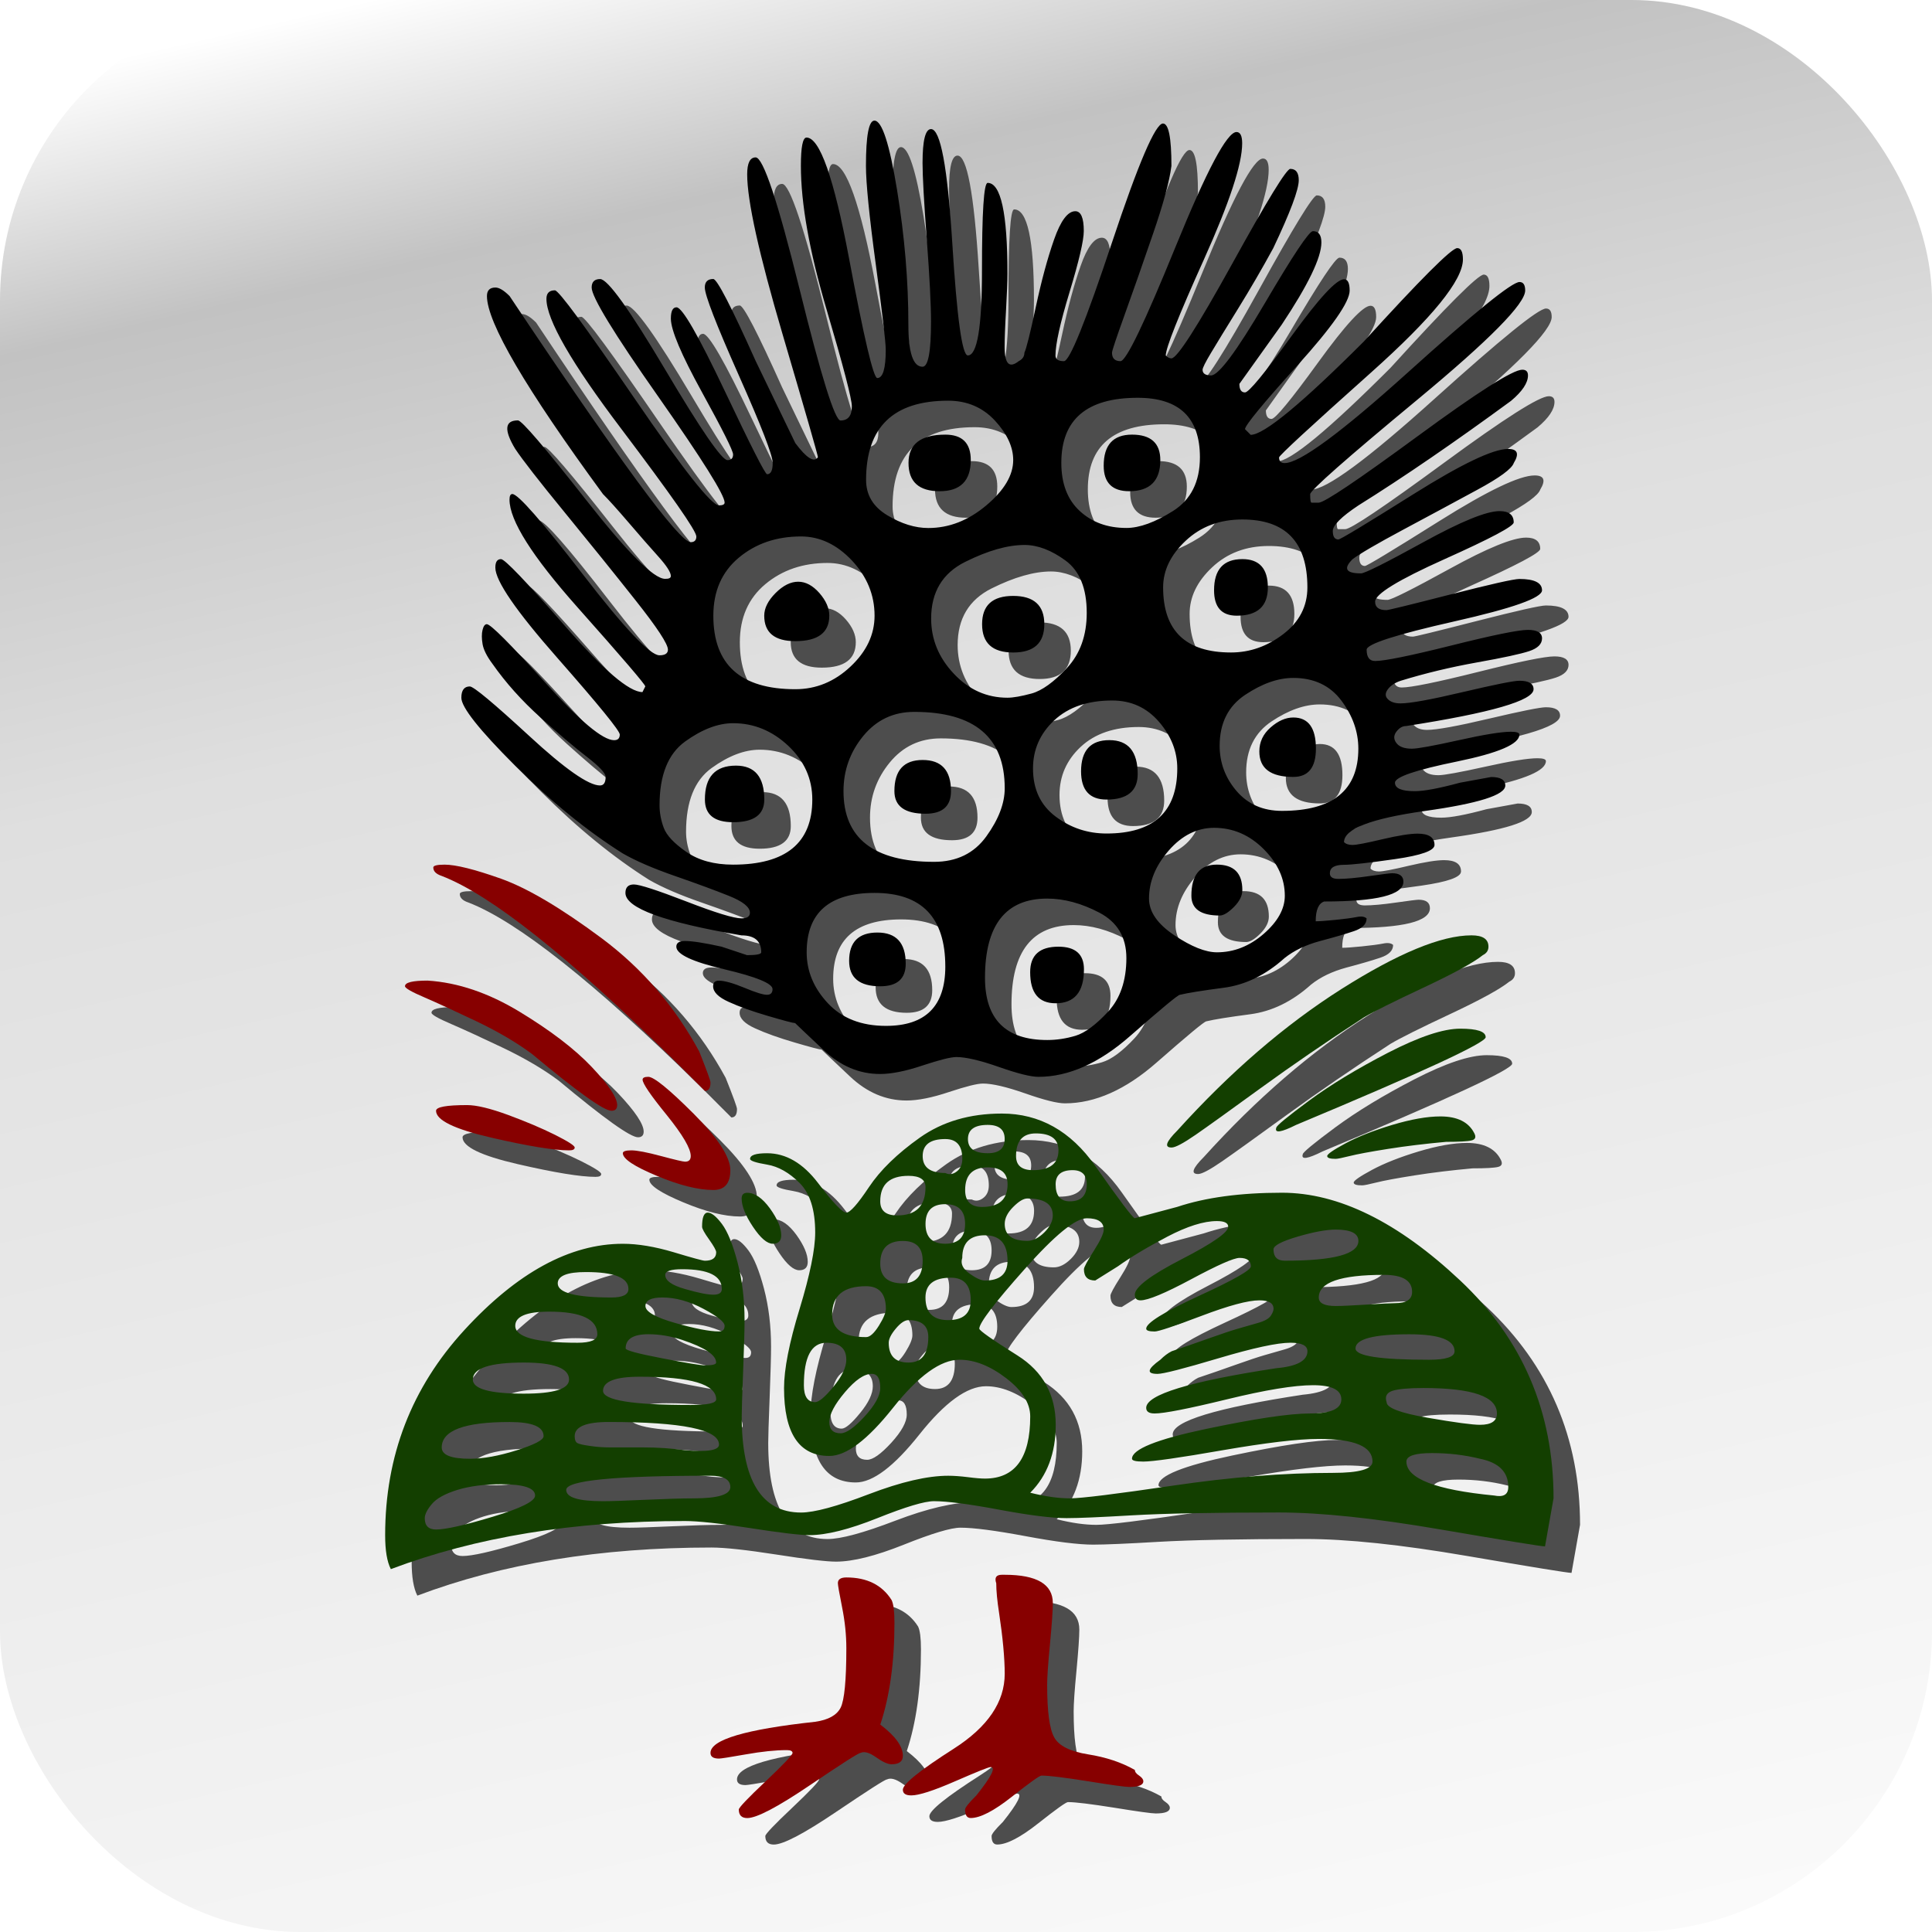 <?xml version="1.0" encoding="UTF-8" standalone="no"?>
<!-- Created with Inkscape (http://www.inkscape.org/) -->

<svg
   width="1024"
   height="1024"
   viewBox="0 0 270 270"
   version="1.1"
   id="svg1054"
   inkscape:version="1.1.1 (c3084ef, 2021-09-22)"
   sodipodi:docname="mahjong-points.svg"
   inkscape:export-filename="/Users/olafneumann/git/github/noxone/mahjong-points/art/icon/icon_192.png"
   inkscape:export-xdpi="18"
   inkscape:export-ydpi="18"
   xmlns:inkscape="http://www.inkscape.org/namespaces/inkscape"
   xmlns:sodipodi="http://sodipodi.sourceforge.net/DTD/sodipodi-0.dtd"
   xmlns:xlink="http://www.w3.org/1999/xlink"
   xmlns="http://www.w3.org/2000/svg"
   xmlns:svg="http://www.w3.org/2000/svg">
  <sodipodi:namedview
     id="namedview1056"
     pagecolor="#ffffff"
     bordercolor="#999999"
     borderopacity="1"
     inkscape:pageshadow="0"
     inkscape:pageopacity="0"
     inkscape:pagecheckerboard="0"
     inkscape:document-units="mm"
     showgrid="false"
     units="px"
     inkscape:zoom="0.5"
     inkscape:cx="655"
     inkscape:cy="561"
     inkscape:window-width="1383"
     inkscape:window-height="847"
     inkscape:window-x="0"
     inkscape:window-y="25"
     inkscape:window-maximized="0"
     inkscape:current-layer="layer2" />
  <defs
     id="defs1051">
    <linearGradient
       inkscape:collect="always"
       id="linearGradient1669">
       <!-- background: linear-gradient(165deg, rgba(255, 255, 255, 1) 0%, rgba(194, 194, 194, 1) 12%, rgba(223, 223, 223, 1) 33%, rgba(251, 251, 251, 1) 100%); -->
      <!--<stop
         style="stop-color:#e0e2e0;stop-opacity:1"
         offset="0"
         id="stop1819" />
      <stop
         style="stop-color:#afb3af;stop-opacity:1"
         offset="0.14567669"
         id="stop2430" />
      <stop
         style="stop-color:#f8f9f8;stop-opacity:1"
         offset="1"
         id="stop1821" />-->
         <stop style="stop-color:rgb(255,255,255);stop-opacity:1" offset="0" id="mrnoxone1"/>
         <stop style="stop-color:rgb(194, 194, 194);stop-opacity:1" offset="0.12" id="mrnoxone2"/>
         <stop style="stop-color:rgb(223, 223, 223);stop-opacity:1" offset="0.33" id="mrnoxone3"/>
         <stop style="stop-color:rgb(251, 251, 251);stop-opacity:1" offset="1" id="mrnoxone4"/>
    </linearGradient>
    <linearGradient
       inkscape:collect="always"
       xlink:href="#linearGradient1669"
       id="linearGradient1673"
       x1="98.954"
       y1="-10.849"
       x2="168.072"
       y2="291.305"
       gradientUnits="userSpaceOnUse" />
    <filter
       inkscape:collect="always"
       style="color-interpolation-filters:sRGB"
       id="filter1045"
       x="-0.071"
       y="-0.049"
       width="1.141"
       height="1.097">
      <feGaussianBlur
         inkscape:collect="always"
         stdDeviation="4.806"
         id="feGaussianBlur1047" />
    </filter>
  </defs>
  <g
     inkscape:groupmode="layer"
     id="layer2"
     inkscape:label="Hintergrund">
    <rect
       style="opacity:1;fill:url(#linearGradient1673);fill-opacity:1;fill-rule:nonzero;stroke-width:1.114"
       id="rect1173"
       width="270"
       height="270"
       x="0"
       y="0"
       ry="42" />
  </g>
  <g
     inkscape:label="Schatten"
     inkscape:groupmode="layer"
     id="g1007"
     style="display:inline">
    <g
       id="g1005"
       transform="translate(13.443,-1.588)"
       style="mix-blend-mode:normal;fill:#4d4d4d;fill-opacity:1;filter:url(#filter1045)">
      <path
         style="display:inline;fill:#4d4d4d;fill-opacity:1;stroke-width:6.617"
         inkscape:connector-curvature="0"
         id="path995"
         d="m 76.511,159.73 c 0,0.536 -0.272,0.794 -0.794,0.794 -1.059,0 -4.745,-2.634 -11.071,-7.908 -2.111,-1.582 -4.685,-3.097 -7.709,-4.553 -3.031,-1.443 -5.473,-2.567 -7.312,-3.362 -1.846,-0.787 -2.766,-1.317 -2.766,-1.582 0,-0.53 1.052,-0.787 3.163,-0.787 4.209,0.265 8.497,1.714 12.844,4.348 4.348,2.64 7.709,5.208 10.078,7.709 2.376,2.515 3.567,4.295 3.567,5.34 z M 52.39,126.127 c 1.582,0 4.215,0.662 7.908,1.972 3.686,1.323 8.364,4.09 14.035,8.305 5.664,4.222 10.211,9.489 13.638,15.816 1.052,2.64 1.582,4.09 1.582,4.348 0,0.794 -0.265,1.185 -0.788,1.185 l -4.348,-4.348 C 69.655,138.912 58.849,130.349 52,127.709 c -0.794,-0.265 -1.185,-0.655 -1.185,-1.184 -0.007,-0.258 0.516,-0.397 1.575,-0.397 z m 17.397,39.929 c -2.111,0 -5.737,-0.595 -10.879,-1.78 -5.135,-1.185 -7.709,-2.435 -7.709,-3.752 0,-0.53 1.449,-0.794 4.348,-0.794 1.317,0 3.223,0.463 5.737,1.383 2.501,0.926 4.678,1.846 6.525,2.766 1.84,0.926 2.766,1.515 2.766,1.78 0,0.271 -0.265,0.397 -0.787,0.397 z m 10.277,-9.88 c 0,-0.258 0.258,-0.397 0.794,-0.397 0.787,0 2.898,1.721 6.326,5.142 3.421,3.428 5.142,6.068 5.142,7.908 0,1.846 -0.794,2.766 -2.369,2.766 -2.111,0 -4.745,-0.655 -7.908,-1.979 -3.163,-1.317 -4.745,-2.369 -4.745,-3.163 0,-0.258 0.397,-0.397 1.185,-0.397 0.794,0 2.177,0.265 4.149,0.794 1.979,0.53 3.097,0.788 3.362,0.788 0.53,0 0.794,-0.258 0.794,-0.788 0,-1.052 -1.125,-2.965 -3.362,-5.737 -2.25,-2.766 -3.368,-4.407 -3.368,-4.937 z" />
      <path
         style="display:inline;fill:#4d4d4d;fill-opacity:1;stroke-width:6.617"
         inkscape:connector-curvature="0"
         id="path997"
         d="m 116.44,250.666 c 0,0.787 -0.53,1.184 -1.582,1.184 -0.536,0 -1.257,-0.331 -2.177,-0.986 -0.926,-0.655 -1.648,-0.854 -2.177,-0.595 -0.265,0 -2.634,1.522 -7.114,4.546 -4.487,3.031 -7.385,4.553 -8.695,4.553 -0.788,0 -1.185,-0.397 -1.185,-1.191 0,-0.265 1.244,-1.582 3.759,-3.951 2.501,-2.369 3.752,-3.686 3.752,-3.957 0,-0.258 -0.265,-0.397 -0.794,-0.397 -1.582,0 -3.494,0.198 -5.731,0.595 -2.243,0.397 -3.494,0.589 -3.752,0.589 -0.794,0 -1.191,-0.258 -1.191,-0.794 0,-1.84 4.877,-3.289 14.631,-4.348 1.84,-0.265 3.024,-0.92 3.56,-1.979 0.523,-1.052 0.794,-3.818 0.794,-8.305 0,-1.84 -0.198,-3.752 -0.595,-5.731 -0.397,-1.979 -0.589,-3.097 -0.589,-3.362 0,-0.523 0.397,-0.794 1.185,-0.794 2.898,0 5.003,1.059 6.326,3.163 0.258,0.53 0.397,1.582 0.397,3.163 0,5.532 -0.662,10.277 -1.979,14.234 2.098,1.595 3.156,3.044 3.156,4.361 z" />
      <path
         style="display:inline;fill:#4d4d4d;fill-opacity:1;stroke-width:6.617"
         inkscape:connector-curvature="0"
         id="path999"
         d="m 136.603,240.78 c 0,3.693 0.324,6.128 0.986,7.312 0.655,1.191 2.237,1.979 4.745,2.376 2.501,0.397 4.678,1.125 6.525,2.177 0,0.265 0.198,0.53 0.595,0.788 0.397,0.271 0.589,0.536 0.589,0.794 0,0.536 -0.662,0.794 -1.979,0.794 -0.53,0 -2.442,-0.258 -5.731,-0.794 -3.302,-0.523 -5.473,-0.794 -6.525,-0.794 -0.265,0 -1.648,0.986 -4.149,2.965 -2.508,1.979 -4.414,2.965 -5.737,2.965 -0.53,0 -0.788,-0.397 -0.788,-1.191 0,-0.265 0.523,-0.926 1.582,-1.972 2.104,-2.634 2.766,-3.957 1.979,-3.957 -0.265,0 -1.919,0.662 -4.943,1.979 -3.031,1.323 -5.076,1.979 -6.128,1.979 -0.794,0 -1.185,-0.258 -1.185,-0.794 0,-0.794 2.369,-2.7 7.114,-5.731 4.745,-3.031 7.12,-6.525 7.12,-10.475 0,-1.052 -0.066,-2.303 -0.198,-3.752 -0.133,-1.443 -0.331,-3.031 -0.589,-4.745 -0.265,-1.707 -0.397,-3.09 -0.397,-4.149 -0.271,-0.794 0,-1.185 0.787,-1.185 h 0.397 c 4.48,0 6.723,1.323 6.723,3.951 0,1.059 -0.139,2.965 -0.397,5.737 -0.271,2.759 -0.397,4.678 -0.397,5.724 z" />
      <path
         inkscape:connector-curvature="0"
         id="path1001"
         d="m 84.015,85.801 c 0,-0.523 -0.589,-1.443 -1.78,-2.766 C 81.05,81.718 79.66,80.136 78.085,78.29 76.504,76.45 75.319,75.127 74.525,74.339 63.713,59.583 58.313,50.358 58.313,46.666 c 0,-0.794 0.397,-1.191 1.185,-1.191 0.53,0 1.184,0.397 1.979,1.191 15.286,22.929 23.717,34.397 25.305,34.397 0.523,0 0.794,-0.265 0.794,-0.794 0,-0.794 -3.501,-5.79 -10.475,-15.028 -6.988,-9.225 -10.475,-15.286 -10.475,-18.185 0,-0.794 0.397,-1.191 1.185,-1.191 0.523,0 4.215,5.009 11.071,15.028 6.849,10.019 10.806,15.028 11.858,15.028 0.523,0 0.788,-0.132 0.788,-0.397 0,-1.052 -3.097,-5.995 -9.291,-14.83 -6.201,-8.828 -9.291,-13.903 -9.291,-15.22 0,-0.787 0.397,-1.184 1.185,-1.184 1.052,0 4.083,4.222 9.092,12.652 5.003,8.437 7.908,12.652 8.702,12.652 0.523,0 0.787,-0.258 0.787,-0.794 0,-0.523 -1.449,-3.421 -4.348,-8.695 -2.898,-5.267 -4.348,-8.695 -4.348,-10.283 0,-1.052 0.258,-1.582 0.794,-1.582 0.794,0 3.031,3.891 6.723,11.66 3.686,7.775 5.665,11.666 5.929,11.666 0.523,0 0.787,-0.53 0.787,-1.582 0,-1.052 -1.582,-5.135 -4.745,-12.255 -3.163,-7.12 -4.745,-11.203 -4.745,-12.262 0,-0.788 0.397,-1.185 1.184,-1.185 0.523,0 2.501,3.825 5.929,11.468 l 5.532,11.461 c 1.582,2.111 2.627,2.766 3.163,1.979 0,-0.265 -1.648,-5.995 -4.943,-17.199 -3.295,-11.197 -4.943,-18.641 -4.943,-22.334 0,-1.582 0.397,-2.369 1.185,-2.369 1.052,0 3.097,6.128 6.128,18.383 3.031,12.262 4.943,18.383 5.731,18.383 1.052,0 1.582,-0.655 1.582,-1.979 0,-1.052 -1.185,-5.598 -3.56,-13.638 -2.369,-8.04 -3.56,-14.691 -3.56,-19.965 0,-2.634 0.258,-3.957 0.787,-3.957 1.84,0 3.818,5.605 5.929,16.808 2.104,11.203 3.421,16.802 3.957,16.802 0.787,0 1.185,-1.317 1.185,-3.957 0,-1.052 -0.463,-5.003 -1.383,-11.858 -0.926,-6.849 -1.383,-11.461 -1.383,-13.837 0,-4.215 0.397,-6.326 1.184,-6.326 1.052,0 2.104,3.229 3.163,9.688 1.052,6.459 1.582,12.719 1.582,18.78 0,3.957 0.655,5.929 1.979,5.929 0.794,0 1.185,-2.104 1.185,-6.326 0,-2.376 -0.198,-6.194 -0.589,-11.468 -0.397,-5.267 -0.595,-8.828 -0.595,-10.674 0,-3.163 0.397,-4.745 1.184,-4.745 1.317,0 2.303,5.274 2.965,15.816 0.655,10.548 1.383,15.816 2.177,15.816 1.317,0 1.979,-3.957 1.979,-11.858 0,-8.166 0.258,-12.255 0.794,-12.255 1.84,0 2.766,4.222 2.766,12.652 0,1.059 -0.066,2.766 -0.198,5.135 -0.139,2.369 -0.198,4.09 -0.198,5.142 0,2.369 0.655,3.031 1.979,1.979 0.523,-0.265 0.787,-0.655 0.787,-1.184 0.265,-0.53 0.794,-2.634 1.582,-6.326 0.787,-3.686 1.641,-6.849 2.567,-9.489 0.92,-2.627 1.912,-3.951 2.965,-3.951 0.787,0 1.185,0.926 1.185,2.766 0,1.323 -0.662,4.149 -1.979,8.503 -1.323,4.348 -1.979,7.312 -1.979,8.894 0,0.53 0.397,0.794 1.185,0.794 0.794,0 3.031,-5.532 6.723,-16.61 3.686,-11.071 6.062,-16.603 7.114,-16.603 0.794,0 1.184,1.972 1.184,5.929 -0.265,2.111 -1.125,5.274 -2.574,9.489 -1.449,4.222 -2.766,7.981 -3.951,11.269 -1.185,3.302 -1.78,5.076 -1.78,5.34 0,0.787 0.397,1.184 1.185,1.184 0.794,0 3.362,-5.34 7.709,-16.014 4.354,-10.674 7.18,-16.007 8.503,-16.007 0.53,0 0.794,0.53 0.794,1.582 0,2.905 -1.78,8.305 -5.34,16.213 -3.56,7.908 -5.34,12.394 -5.34,13.44 0.265,0.265 0.53,0.397 0.794,0.397 0.787,0 3.62,-4.414 8.503,-13.241 4.87,-8.828 7.577,-13.241 8.106,-13.241 0.794,0 1.185,0.536 1.185,1.582 0,1.323 -1.185,4.48 -3.56,9.489 -1.582,2.905 -3.229,5.731 -4.943,8.503 -1.714,2.766 -2.965,4.811 -3.752,6.128 -0.794,1.323 -1.185,2.111 -1.185,2.369 0,0.53 0.397,0.794 1.185,0.794 1.052,0 3.56,-3.362 7.511,-10.085 3.951,-6.723 6.187,-10.078 6.723,-10.078 0.794,0 1.185,0.53 1.185,1.582 0,2.111 -1.846,5.929 -5.532,11.468 l -5.929,8.298 c 0,0.794 0.258,1.191 0.787,1.191 0.53,0 2.7,-2.634 6.525,-7.908 3.818,-5.267 6.26,-7.908 7.312,-7.908 0.53,0 0.787,0.53 0.787,1.582 0,1.582 -2.442,5.082 -7.312,10.475 -4.877,5.406 -7.312,8.371 -7.312,8.894 l 0.794,0.794 c 1.84,0 7.114,-4.348 15.816,-13.049 7.908,-8.695 12.262,-13.049 13.049,-13.049 0.53,0 0.794,0.536 0.794,1.582 0,2.898 -4.288,8.172 -12.851,15.816 -8.57,7.65 -12.844,11.6 -12.844,11.858 0,0.53 0.258,0.787 0.787,0.787 2.104,0 7.842,-4.215 17.199,-12.652 9.35,-8.431 14.558,-12.652 15.617,-12.652 0.53,0 0.794,0.397 0.794,1.185 0,1.853 -5.009,6.922 -15.028,15.227 -10.019,8.298 -15.021,12.719 -15.021,13.241 0,0.788 0.062,1.185 0.198,1.185 0.132,0 0.456,0 0.986,0 0.787,0 5.393,-3.097 13.837,-9.291 8.431,-6.187 13.308,-9.291 14.624,-9.291 0.53,0 0.794,0.265 0.794,0.794 0,1.052 -0.794,2.237 -2.369,3.56 -7.908,5.797 -15.021,10.674 -21.348,14.624 -2.376,1.582 -3.56,2.766 -3.56,3.56 0,0.794 0.258,1.185 0.788,1.185 0.265,0 3.759,-2.104 10.475,-6.326 6.723,-4.215 11.13,-6.326 13.241,-6.326 1.317,0 1.582,0.662 0.787,1.972 -0.265,0.794 -1.972,2.051 -5.135,3.759 -3.163,1.714 -6.591,3.56 -10.277,5.532 -3.699,1.979 -6.068,3.362 -7.12,4.149 -1.324,1.323 -0.926,1.979 1.184,1.979 0.523,0 3.421,-1.449 8.695,-4.348 5.267,-2.898 8.828,-4.354 10.674,-4.354 1.317,0 1.972,0.536 1.972,1.582 0,0.53 -3.229,2.243 -9.688,5.142 -6.459,2.898 -9.681,4.877 -9.681,5.929 0,0.794 0.523,1.185 1.582,1.185 0.265,0 3.223,-0.721 8.9,-2.177 5.658,-1.443 8.894,-2.177 9.681,-2.177 2.104,0 3.163,0.536 3.163,1.582 0,1.059 -4.09,2.508 -12.255,4.348 -8.172,1.846 -12.255,3.163 -12.255,3.951 0,1.059 0.397,1.582 1.184,1.582 1.317,0 4.87,-0.721 10.674,-2.17 5.79,-1.449 9.35,-2.177 10.674,-2.177 1.317,0 1.979,0.397 1.979,1.185 0,0.787 -0.595,1.383 -1.78,1.78 -1.191,0.397 -3.626,0.926 -7.312,1.582 -3.699,0.662 -7.253,1.515 -10.674,2.568 -0.794,0.265 -1.383,0.662 -1.78,1.185 -0.397,0.536 -0.397,0.986 0,1.383 0.397,0.397 0.986,0.589 1.78,0.589 1.317,0 4.215,-0.523 8.695,-1.582 4.48,-1.052 7.114,-1.582 7.908,-1.582 1.317,0 1.979,0.397 1.979,1.184 0,1.582 -5.929,3.302 -17.788,5.142 -0.536,0 -0.986,0.265 -1.383,0.794 -0.397,0.53 -0.397,1.052 0,1.582 0.397,0.53 1.118,0.794 2.177,0.794 0.787,0 2.965,-0.397 6.518,-1.185 3.56,-0.794 5.995,-1.185 7.312,-1.185 0.794,0 1.185,0.139 1.185,0.397 0,1.323 -2.905,2.567 -8.695,3.759 -5.797,1.184 -8.695,2.171 -8.695,2.965 0,0.794 0.92,1.184 2.766,1.184 1.317,0 3.421,-0.397 6.326,-1.184 l 4.348,-0.794 c 1.317,0 1.979,0.397 1.979,1.191 0,1.323 -3.752,2.508 -11.269,3.56 -7.511,1.059 -11.269,2.508 -11.269,4.348 0.258,0.265 0.655,0.397 1.185,0.397 0.523,0 1.906,-0.258 4.149,-0.794 2.237,-0.523 3.884,-0.788 4.943,-0.788 1.582,0 2.369,0.53 2.369,1.582 0,0.794 -1.846,1.449 -5.532,1.979 -3.692,0.53 -6.068,0.794 -7.114,0.794 -1.323,0 -1.979,0.397 -1.979,1.184 0,0.53 0.397,0.787 1.185,0.787 1.052,0 2.501,-0.132 4.348,-0.397 1.84,-0.265 2.898,-0.397 3.163,-0.397 1.052,0 1.582,0.397 1.582,1.184 0,1.846 -3.699,2.766 -11.071,2.766 -0.788,0.265 -1.185,1.191 -1.185,2.766 0.53,0 1.449,-0.066 2.766,-0.198 1.317,-0.132 2.303,-0.265 2.965,-0.397 0.655,-0.132 1.112,-0.062 1.383,0.198 0,0.794 -0.595,1.383 -1.78,1.78 -1.185,0.397 -2.766,0.86 -4.745,1.383 -1.979,0.536 -3.626,1.323 -4.943,2.376 -2.634,2.369 -5.473,3.752 -8.503,4.149 -3.031,0.397 -5.076,0.728 -6.128,0.986 -0.265,0 -2.568,1.919 -6.922,5.731 -4.348,3.825 -8.636,5.731 -12.844,5.731 -1.059,0 -2.898,-0.456 -5.532,-1.383 -2.634,-0.92 -4.612,-1.383 -5.929,-1.383 -0.787,0 -2.369,0.397 -4.745,1.185 -2.369,0.794 -4.348,1.184 -5.929,1.184 -2.905,0 -5.532,-1.118 -7.908,-3.362 -2.376,-2.237 -3.693,-3.487 -3.957,-3.752 -0.265,0 -1.515,-0.331 -3.752,-0.986 -2.243,-0.655 -4.09,-1.317 -5.532,-1.979 -1.456,-0.655 -2.177,-1.383 -2.177,-2.177 0,-0.53 0.258,-0.787 0.794,-0.787 0.788,0 1.972,0.331 3.56,0.986 1.582,0.662 2.627,0.986 3.163,0.986 0.523,0 0.787,-0.258 0.787,-0.794 0,-0.787 -2.243,-1.707 -6.723,-2.766 -4.487,-1.052 -6.723,-2.104 -6.723,-3.163 0,-0.523 0.397,-0.794 1.185,-0.794 1.052,0 2.766,0.271 5.142,0.794 l 3.56,1.185 c 1.317,0 1.979,-0.132 1.979,-0.397 0,-1.582 -0.926,-2.369 -2.766,-2.369 -10.813,-1.84 -16.213,-3.818 -16.213,-5.929 0,-0.787 0.397,-1.185 1.184,-1.185 0.788,0 3.223,0.794 7.312,2.369 4.083,1.582 6.657,2.369 7.716,2.369 0.787,0 1.185,-0.258 1.185,-0.787 0,-0.794 -0.986,-1.582 -2.965,-2.369 -1.979,-0.794 -4.487,-1.714 -7.511,-2.766 -3.031,-1.052 -5.473,-2.104 -7.312,-3.163 -5.009,-3.163 -10.019,-7.246 -15.028,-12.255 -5.009,-5.003 -7.511,-8.166 -7.511,-9.489 0,-1.052 0.397,-1.582 1.185,-1.582 0.523,0 3.295,2.309 8.298,6.915 5.003,4.619 8.305,6.922 9.886,6.922 0.53,0 0.794,-0.397 0.794,-1.191 0,-0.523 -0.86,-1.443 -2.568,-2.766 -1.721,-1.317 -3.891,-3.163 -6.525,-5.532 -2.64,-2.369 -4.877,-4.877 -6.723,-7.511 -0.787,-1.052 -1.251,-1.979 -1.383,-2.766 -0.132,-0.794 -0.132,-1.449 0,-1.979 0.132,-0.53 0.331,-0.794 0.595,-0.794 0.53,0 3.223,2.706 8.106,8.106 4.87,5.406 8.106,8.106 9.681,8.106 0.53,0 0.794,-0.258 0.794,-0.794 0,-0.523 -2.905,-4.083 -8.695,-10.674 -5.797,-6.584 -8.695,-10.8 -8.695,-12.652 0,-0.794 0.258,-1.184 0.794,-1.184 0.523,0 3.487,3.104 8.894,9.291 5.4,6.201 9.026,9.291 10.872,9.291 l 0.397,-0.794 c 0,-0.258 -3.163,-3.957 -9.489,-11.071 -6.326,-7.12 -9.489,-12.123 -9.489,-15.028 0,-0.523 0.132,-0.787 0.397,-0.787 0.794,0 4.083,3.752 9.886,11.269 5.797,7.511 9.357,11.269 10.674,11.269 0.787,0 1.184,-0.265 1.184,-0.794 0,-0.787 -1.515,-3.09 -4.546,-6.915 C 76.027,85.331 72.731,81.242 69.171,76.894 c -3.56,-4.348 -5.87,-7.312 -6.922,-8.894 -1.582,-2.634 -1.449,-3.957 0.397,-3.957 0.523,0 3.686,3.693 9.489,11.071 5.797,7.385 9.489,11.071 11.071,11.071 0.543,0.012 0.807,-0.119 0.807,-0.384 z m 8.702,20.56 c -2.111,0 -4.348,0.854 -6.723,2.568 -2.369,1.72 -3.56,4.685 -3.56,8.894 0,1.059 0.198,2.111 0.589,3.163 0.397,1.059 1.449,2.177 3.163,3.362 1.714,1.185 3.884,1.78 6.525,1.78 7.378,0 11.071,-3.031 11.071,-9.099 0,-2.898 -1.125,-5.4 -3.362,-7.511 -2.237,-2.098 -4.804,-3.157 -7.703,-3.157 z m 0.397,5.929 c 2.634,0 3.957,1.582 3.957,4.745 0,2.111 -1.449,3.163 -4.348,3.163 -2.634,0 -3.951,-1.052 -3.951,-3.163 -0.007,-3.163 1.436,-4.745 4.341,-4.745 z M 112.483,91.333 c 0,-2.898 -1.059,-5.466 -3.163,-7.709 -2.111,-2.237 -4.487,-3.362 -7.114,-3.362 -3.428,0 -6.326,0.986 -8.695,2.965 -2.369,1.979 -3.56,4.685 -3.56,8.106 0,6.856 3.818,10.277 11.461,10.277 2.898,0 5.466,-1.052 7.709,-3.163 2.237,-2.098 3.362,-4.473 3.362,-7.114 z m -15.419,0 c 0,-1.052 0.53,-2.104 1.582,-3.163 1.052,-1.052 2.104,-1.582 3.163,-1.582 1.052,0 2.038,0.53 2.965,1.582 0.92,1.059 1.383,2.111 1.383,3.163 0,2.369 -1.582,3.56 -4.745,3.56 -2.898,0 -4.348,-1.185 -4.348,-3.56 z m 25.305,49.028 c 0,-6.856 -3.302,-10.283 -9.886,-10.283 -6.326,0 -9.489,2.766 -9.489,8.305 0,2.634 0.993,5.009 2.965,7.114 1.979,2.111 4.679,3.163 8.106,3.163 5.539,0.007 8.305,-2.759 8.305,-8.298 z m -4.348,-35.582 c -2.905,0 -5.274,1.125 -7.114,3.362 -1.846,2.243 -2.766,4.817 -2.766,7.709 0,6.591 4.215,9.886 12.652,9.886 3.163,0 5.598,-1.184 7.312,-3.56 1.707,-2.369 2.568,-4.606 2.568,-6.723 0,-7.114 -4.222,-10.674 -12.652,-10.674 z m -9.092,34.794 c 0,-2.634 1.317,-3.957 3.957,-3.957 2.627,0 3.951,1.456 3.951,4.348 0,2.111 -1.185,3.163 -3.56,3.163 -2.905,0 -4.348,-1.185 -4.348,-3.554 z m 22.929,-69.986 c 0,-1.84 -0.86,-3.686 -2.568,-5.532 -1.72,-1.84 -3.891,-2.766 -6.525,-2.766 -7.65,0 -11.468,3.692 -11.468,11.071 0,2.111 0.986,3.752 2.965,4.943 1.979,1.191 3.884,1.78 5.731,1.78 2.898,0 5.598,-1.052 8.106,-3.163 2.508,-2.111 3.759,-4.215 3.759,-6.333 z m -8.695,46.262 c 0,2.111 -1.185,3.163 -3.56,3.163 -2.905,0 -4.348,-1.052 -4.348,-3.163 0,-2.898 1.317,-4.348 3.951,-4.348 2.634,0 3.957,1.449 3.957,4.348 z m -1.582,-41.908 c -2.905,0 -4.354,-1.317 -4.354,-3.957 0,-2.627 1.714,-3.951 5.142,-3.951 2.376,0 3.56,1.184 3.56,3.56 -0.007,2.898 -1.456,4.348 -4.348,4.348 z m 9.483,28.858 c 0.794,0 1.912,-0.198 3.362,-0.589 1.449,-0.397 3.097,-1.582 4.943,-3.56 1.84,-1.979 2.766,-4.553 2.766,-7.709 0,-3.421 -0.986,-5.863 -2.965,-7.312 -1.979,-1.449 -3.891,-2.177 -5.737,-2.177 -2.369,0 -5.135,0.794 -8.298,2.369 -3.163,1.582 -4.745,4.222 -4.745,7.908 0,2.905 1.052,5.473 3.163,7.709 2.104,2.243 4.606,3.362 7.511,3.362 z m 0.794,-14.227 c 2.898,0 4.348,1.323 4.348,3.951 0,2.634 -1.449,3.957 -4.348,3.957 -2.905,0 -4.348,-1.317 -4.348,-3.957 0,-2.634 1.443,-3.951 4.348,-3.951 z m 15.816,50.603 c 0,-2.898 -1.251,-5.003 -3.752,-6.326 -2.508,-1.317 -4.943,-1.979 -7.312,-1.979 -5.797,0 -8.695,3.692 -8.695,11.071 0,5.797 2.898,8.695 8.695,8.695 1.317,0 2.634,-0.198 3.957,-0.595 1.317,-0.397 2.826,-1.515 4.546,-3.362 1.701,-1.833 2.561,-4.341 2.561,-7.504 z m -9.489,-1.582 c 2.369,0 3.56,1.059 3.56,3.163 0,3.163 -1.323,4.745 -3.957,4.745 -2.369,0 -3.56,-1.443 -3.56,-4.348 0,-2.376 1.317,-3.56 3.957,-3.56 z m -3.56,-24.908 c 0,2.905 1.052,5.142 3.163,6.723 2.104,1.582 4.48,2.369 7.114,2.369 6.591,0 9.886,-3.031 9.886,-9.099 0,-2.369 -0.854,-4.546 -2.568,-6.525 -1.714,-1.979 -3.891,-2.965 -6.518,-2.965 -3.434,0 -6.128,0.926 -8.106,2.766 -1.985,1.853 -2.971,4.096 -2.971,6.73 z m 13.049,-33.61 c 1.84,0 4.017,-0.794 6.525,-2.376 2.501,-1.582 3.752,-4.083 3.752,-7.511 0,-5.532 -2.898,-8.305 -8.695,-8.305 -7.12,0 -10.674,3.031 -10.674,9.092 0,2.905 0.854,5.142 2.568,6.723 1.714,1.588 3.884,2.376 6.525,2.376 z m -2.376,29.652 c 2.627,0 3.957,1.582 3.957,4.745 0,2.369 -1.456,3.56 -4.354,3.56 -2.369,0 -3.56,-1.317 -3.56,-3.951 0.007,-2.898 1.323,-4.354 3.957,-4.354 z m 2.766,-34.788 c -2.369,0 -3.56,-1.185 -3.56,-3.56 0,-2.898 1.317,-4.348 3.957,-4.348 2.627,0 3.957,1.184 3.957,3.56 0,2.898 -1.456,4.348 -4.354,4.348 z m 2.773,56.929 c 0,1.846 1.184,3.56 3.56,5.142 2.369,1.581 4.348,2.369 5.929,2.369 2.369,0 4.546,-0.854 6.525,-2.568 1.972,-1.714 2.965,-3.494 2.965,-5.34 0,-2.376 -0.986,-4.546 -2.965,-6.525 -1.979,-1.979 -4.288,-2.965 -6.922,-2.965 -2.369,0 -4.487,1.059 -6.326,3.163 -1.846,2.118 -2.766,4.354 -2.766,6.723 z m 1.972,-43.49 c 0,6.068 3.163,9.099 9.489,9.099 2.627,0 5.069,-0.854 7.312,-2.574 2.237,-1.707 3.362,-3.884 3.362,-6.525 0,-6.326 -3.031,-9.489 -9.092,-9.489 -3.163,0 -5.797,0.986 -7.908,2.965 -2.111,1.979 -3.163,4.149 -3.163,6.525 z m 11.071,42.305 c 0,0.794 -0.397,1.582 -1.184,2.369 -0.788,0.787 -1.449,1.185 -1.979,1.185 -2.634,0 -3.957,-0.92 -3.957,-2.766 0,-2.898 1.184,-4.348 3.56,-4.348 2.376,0 3.56,1.184 3.56,3.56 z m -3.951,-41.908 c 0,-2.898 1.317,-4.348 3.957,-4.348 2.369,0 3.56,1.323 3.56,3.951 0,2.64 -1.449,3.957 -4.348,3.957 -2.124,-0.007 -3.17,-1.191 -3.17,-3.56 z m 9.489,30.837 c 7.12,0 10.674,-2.898 10.674,-8.695 0,-2.369 -0.794,-4.606 -2.376,-6.723 -1.582,-2.104 -3.825,-3.163 -6.723,-3.163 -2.111,0 -4.348,0.787 -6.723,2.369 -2.369,1.582 -3.56,3.957 -3.56,7.12 0,2.369 0.794,4.487 2.369,6.326 1.595,1.846 3.699,2.766 6.339,2.766 z m 1.582,-4.745 c -3.163,0 -4.745,-1.185 -4.745,-3.56 0,-1.317 0.523,-2.435 1.582,-3.362 1.052,-0.92 2.104,-1.383 3.163,-1.383 2.104,0 3.163,1.449 3.163,4.348 0,2.64 -1.059,3.957 -3.163,3.957 z"
         style="display:inline;fill:#4d4d4d;fill-opacity:1;stroke-width:6.617" />
      <path
         style="display:inline;fill:#4d4d4d;fill-opacity:1;stroke-width:6.617"
         inkscape:connector-curvature="0"
         id="path1003"
         d="m 139.369,217.454 c -2.111,0 -5.274,-0.397 -9.489,-1.185 -4.222,-0.787 -7.253,-1.185 -9.092,-1.185 -1.324,0 -3.957,0.787 -7.908,2.369 -3.957,1.582 -7.12,2.376 -9.489,2.376 -1.323,0 -4.09,-0.324 -8.305,-0.986 -4.215,-0.655 -7.253,-0.986 -9.092,-0.986 -15.558,0 -29.255,2.243 -41.114,6.723 -0.536,-1.052 -0.794,-2.627 -0.794,-4.745 0,-11.071 3.686,-20.62 11.071,-28.666 7.378,-8.04 14.757,-12.057 22.142,-12.057 2.104,0 4.48,0.397 7.12,1.184 2.627,0.794 4.083,1.185 4.348,1.185 1.052,0 1.582,-0.397 1.582,-1.185 0,-0.258 -0.331,-0.854 -0.986,-1.78 -0.662,-0.92 -0.986,-1.515 -0.986,-1.78 0,-1.317 0.265,-1.979 0.794,-1.979 0.53,0 1.185,0.53 1.979,1.582 0.794,1.059 1.515,2.839 2.177,5.34 0.655,2.508 0.986,5.208 0.986,8.106 0,1.323 -0.066,3.699 -0.198,7.12 -0.139,3.428 -0.198,5.532 -0.198,6.326 0,8.96 2.766,13.44 8.298,13.44 1.84,0 5.003,-0.854 9.489,-2.574 4.473,-1.707 8.166,-2.567 11.071,-2.567 0.787,0 1.707,0.066 2.766,0.198 1.052,0.139 1.84,0.198 2.369,0.198 4.215,0 6.326,-2.898 6.326,-8.695 0,-1.84 -1.125,-3.62 -3.362,-5.34 -2.243,-1.714 -4.414,-2.574 -6.525,-2.574 -2.634,0 -5.731,2.243 -9.291,6.723 -3.56,4.487 -6.525,6.723 -8.9,6.723 -4.215,0 -6.326,-3.163 -6.326,-9.489 0,-2.627 0.721,-6.326 2.177,-11.071 1.443,-4.745 2.177,-8.305 2.177,-10.674 0,-3.163 -0.728,-5.466 -2.177,-6.915 -1.456,-1.443 -2.965,-2.303 -4.546,-2.568 -1.582,-0.265 -2.376,-0.53 -2.376,-0.794 0,-0.53 0.794,-0.794 2.376,-0.794 2.627,0 5.003,1.383 7.114,4.149 2.104,2.766 3.421,4.149 3.957,4.149 0.523,0 1.582,-1.185 3.163,-3.56 1.582,-2.376 3.951,-4.678 7.114,-6.922 3.163,-2.237 6.981,-3.362 11.461,-3.362 5.267,0 9.622,2.442 13.049,7.312 3.428,4.877 5.267,7.312 5.532,7.312 l 5.929,-1.581 c 3.957,-1.317 8.828,-1.979 14.631,-1.979 7.908,0 16.213,4.09 24.908,12.262 8.695,8.172 13.05,18.324 13.05,30.44 l -1.191,6.723 c -0.53,0 -5.406,-0.794 -14.624,-2.369 -9.231,-1.582 -16.742,-2.369 -22.532,-2.369 -9.231,0 -16.08,0.139 -20.56,0.397 -4.48,0.265 -7.511,0.391 -9.092,0.391 z m -74.327,-3.156 c 0,-1.052 -1.582,-1.582 -4.745,-1.582 -2.369,0 -4.414,0.272 -6.128,0.794 -1.714,0.536 -2.898,1.185 -3.56,1.979 -0.662,0.787 -0.986,1.449 -0.986,1.972 0,1.059 0.53,1.582 1.582,1.582 1.317,0 3.957,-0.589 7.908,-1.78 3.951,-1.191 5.929,-2.177 5.929,-2.965 z m -13.049,-6.723 c 0,1.059 1.317,1.582 3.957,1.582 1.84,0 4.01,-0.397 6.525,-1.185 2.501,-0.794 3.752,-1.443 3.752,-1.979 0,-1.317 -1.582,-1.972 -4.745,-1.972 -6.326,-0.007 -9.489,1.185 -9.489,3.554 z m 11.468,-11.865 c -4.745,0 -7.12,0.787 -7.12,2.369 0,1.323 2.369,1.979 7.12,1.979 4.215,0 6.326,-0.655 6.326,-1.979 0,-1.575 -2.111,-2.369 -6.326,-2.369 z m -1.191,-5.135 c 0,1.582 2.898,2.369 8.702,2.369 1.84,0 2.766,-0.397 2.766,-1.185 0,-2.104 -2.243,-3.163 -6.723,-3.163 -3.157,0 -4.745,0.662 -4.745,1.979 z m 5.936,-5.929 c 0,1.323 2.501,1.972 7.511,1.972 1.582,0 2.369,-0.397 2.369,-1.185 0,-1.582 -1.979,-2.369 -5.929,-2.369 -2.634,-0.007 -3.951,0.53 -3.951,1.582 z m 21.348,26.88 c -13.44,0 -20.163,0.662 -20.163,1.979 0,1.059 1.707,1.582 5.142,1.582 1.052,0 3.031,-0.066 5.929,-0.198 2.898,-0.132 5.142,-0.198 6.723,-0.198 3.421,0 5.142,-0.53 5.142,-1.582 -0.007,-1.046 -0.933,-1.582 -2.773,-1.582 z m 1.191,-4.348 c 0,-2.104 -5.142,-3.163 -15.425,-3.163 -3.163,0 -4.745,0.662 -4.745,1.972 0,0.536 0.133,0.86 0.397,0.986 0.258,0.139 0.847,0.265 1.78,0.397 0.92,0.139 1.84,0.198 2.766,0.198 0.926,0 2.435,0 4.553,0 2.104,0 4.083,0.139 5.929,0.397 3.157,0.271 4.745,0 4.745,-0.787 z m -0.397,-6.326 c 0,-2.104 -3.56,-3.163 -10.674,-3.163 -3.428,0 -5.135,0.662 -5.135,1.972 0,1.323 4.083,1.979 12.255,1.979 2.362,0 3.554,-0.258 3.554,-0.787 z m -12.652,-7.114 c 0,0.265 1.707,0.728 5.135,1.383 3.421,0.662 5.4,0.986 5.929,0.986 1.052,0 1.582,-0.133 1.582,-0.397 0,-0.53 -0.397,-1.052 -1.185,-1.582 -0.794,-0.53 -1.979,-1.052 -3.56,-1.582 -1.582,-0.523 -3.163,-0.794 -4.745,-0.794 -2.104,0.007 -3.156,0.668 -3.156,1.985 z m 2.766,-5.929 c 0,0.787 1.383,1.582 4.149,2.369 2.766,0.788 4.804,1.185 6.128,1.185 0.523,0 0.787,-0.258 0.787,-0.794 0,-0.523 -0.986,-1.317 -2.965,-2.369 -1.979,-1.052 -3.891,-1.582 -5.731,-1.582 -1.575,0 -2.369,0.397 -2.369,1.191 z m 10.674,-2.376 c 0,-1.84 -1.846,-2.766 -5.532,-2.766 -1.582,0 -2.376,0.265 -2.376,0.794 0,0.794 0.92,1.449 2.766,1.972 1.84,0.536 3.163,0.794 3.957,0.794 0.794,0 1.185,-0.265 1.185,-0.794 z m 8.305,-7.511 c 0,0.788 -0.397,1.185 -1.185,1.185 -0.787,0 -1.714,-0.794 -2.766,-2.369 -1.059,-1.582 -1.582,-2.898 -1.582,-3.957 0,-0.523 0.258,-0.794 0.787,-0.794 1.052,0 2.104,0.728 3.163,2.177 1.046,1.456 1.582,2.706 1.582,3.759 z m 9.092,17.39 c 0,-1.582 -0.926,-2.369 -2.766,-2.369 -2.111,0 -3.163,1.979 -3.163,5.929 0,1.581 0.53,2.369 1.582,2.369 0.523,0 1.383,-0.721 2.568,-2.177 1.185,-1.436 1.78,-2.693 1.78,-3.752 z m 4.745,3.957 c 0,-1.317 -0.397,-1.979 -1.185,-1.979 -1.059,0 -2.309,0.86 -3.752,2.568 -1.456,1.721 -2.177,3.104 -2.177,4.156 0,1.059 0.53,1.582 1.582,1.582 0.794,0 1.912,-0.794 3.362,-2.369 1.443,-1.588 2.171,-2.898 2.171,-3.957 z m -1.979,-7.114 c 0.53,0 1.118,-0.53 1.78,-1.582 0.655,-1.052 0.986,-1.84 0.986,-2.369 0,-2.104 -0.926,-3.163 -2.766,-3.163 -3.163,0 -4.745,1.323 -4.745,3.957 0,2.104 1.582,3.156 4.745,3.156 z m 8.305,-20.957 c 0,-1.052 -0.794,-1.582 -2.376,-1.582 -2.634,0 -3.951,1.185 -3.951,3.56 0,1.317 0.787,1.972 2.369,1.972 2.634,0 3.957,-1.31 3.957,-3.951 z m -3.163,13.447 c 1.84,0 2.766,-1.052 2.766,-3.163 0,-1.84 -0.926,-2.766 -2.766,-2.766 -2.111,0 -3.163,1.059 -3.163,3.163 0,1.84 1.052,2.766 3.163,2.766 z m 0.787,5.135 c -0.53,0 -1.118,0.397 -1.78,1.191 -0.662,0.787 -0.986,1.449 -0.986,1.972 0,1.846 0.92,2.766 2.766,2.766 1.84,0 2.766,-1.185 2.766,-3.56 0,-1.575 -0.926,-2.369 -2.766,-2.369 z m 5.142,-25.305 c -2.111,0 -3.163,0.794 -3.163,2.376 0,1.582 1.052,2.369 3.163,2.369 0.523,0.265 1.052,0.198 1.582,-0.198 0.53,-0.397 0.794,-0.986 0.794,-1.78 0,-1.84 -0.794,-2.766 -2.376,-2.766 z m 0,14.631 c 1.84,0 2.766,-0.92 2.766,-2.766 0,-1.84 -0.926,-2.766 -2.766,-2.766 -1.846,0 -2.766,0.926 -2.766,2.766 0,1.846 0.92,2.766 2.766,2.766 z m 3.554,7.908 c 0,-2.104 -0.926,-3.163 -2.766,-3.163 -2.369,0 -3.56,0.926 -3.56,2.766 0,2.111 1.052,3.163 3.163,3.163 2.111,0 3.163,-0.92 3.163,-2.766 z m 1.979,-9.092 c -2.111,0 -3.163,1.059 -3.163,3.163 -0.271,0.787 0.062,1.515 0.986,2.171 0.92,0.662 1.648,0.993 2.177,0.993 2.104,0 3.163,-0.926 3.163,-2.766 0,-2.376 -1.052,-3.56 -3.163,-3.56 z m -0.391,-3.957 c 2.369,0 3.56,-1.052 3.56,-3.163 0,-1.582 -0.926,-2.369 -2.766,-2.369 -2.111,0 -3.163,1.059 -3.163,3.163 -0.007,1.582 0.781,2.369 2.369,2.369 z m 0.787,-11.468 c -1.846,0 -2.766,0.662 -2.766,1.979 0,1.324 0.92,1.979 2.766,1.979 1.582,0 2.369,-0.655 2.369,-1.979 0.007,-1.317 -0.787,-1.979 -2.369,-1.979 z m 11.468,52.191 c 1.582,0 6.386,-0.595 14.433,-1.78 8.04,-1.184 15.478,-1.78 22.34,-1.78 3.686,0 5.532,-0.53 5.532,-1.581 0,-2.104 -2.508,-3.163 -7.511,-3.163 -2.905,0 -7.385,0.536 -13.447,1.582 -6.068,1.059 -9.754,1.582 -11.071,1.582 -1.059,0 -1.582,-0.133 -1.582,-0.397 0,-1.317 3.421,-2.7 10.277,-4.149 6.856,-1.443 11.726,-2.177 14.631,-2.177 2.898,0 4.348,-0.655 4.348,-1.972 0,-1.317 -1.323,-1.979 -3.951,-1.979 -2.64,0 -6.657,0.662 -12.057,1.979 -5.406,1.317 -8.768,1.972 -10.078,1.972 -0.794,0 -1.185,-0.258 -1.185,-0.787 0,-1.84 6.062,-3.692 18.185,-5.539 2.898,-0.258 4.348,-1.052 4.348,-2.369 0,-0.794 -0.794,-1.191 -2.369,-1.191 -1.846,0 -5.208,0.728 -10.078,2.177 -4.884,1.456 -7.709,2.177 -8.503,2.177 -1.582,0 -1.449,-0.655 0.397,-1.979 0.523,-0.523 1.052,-0.92 1.582,-1.185 1.582,-0.53 3.295,-1.118 5.142,-1.78 1.84,-0.655 3.223,-1.118 4.149,-1.383 0.92,-0.265 1.84,-0.53 2.766,-0.794 0.92,-0.258 1.515,-0.595 1.78,-0.986 0.265,-0.397 0.397,-0.721 0.397,-0.986 0,-0.794 -0.662,-1.185 -1.979,-1.185 -1.582,0 -4.288,0.728 -8.106,2.177 -3.825,1.449 -6.002,2.177 -6.525,2.177 -0.794,0 -1.185,-0.132 -1.185,-0.397 0,-0.794 2.435,-2.303 7.312,-4.553 4.877,-2.237 7.312,-3.62 7.312,-4.149 0,-0.794 -0.53,-1.185 -1.582,-1.185 -0.794,0 -3.031,0.986 -6.723,2.965 -3.692,1.979 -6.068,2.965 -7.114,2.965 -0.536,0 -0.794,-0.258 -0.794,-0.794 0,-1.052 2.177,-2.7 6.525,-4.943 4.348,-2.237 6.525,-3.759 6.525,-4.546 0,-0.53 -0.53,-0.794 -1.582,-0.794 -1.846,0 -4.149,0.728 -6.922,2.177 -2.766,1.449 -5.076,2.832 -6.915,4.149 l -3.163,1.979 c -1.059,0 -1.581,-0.53 -1.581,-1.582 0,-0.258 0.456,-1.118 1.383,-2.568 0.92,-1.449 1.383,-2.435 1.383,-2.965 0,-1.052 -0.788,-1.582 -2.369,-1.582 -1.582,0 -4.487,2.376 -8.695,7.12 -4.222,4.745 -6.326,7.511 -6.326,8.305 0,0.265 1.78,1.515 5.34,3.752 3.56,2.243 5.34,5.473 5.34,9.688 0,3.951 -1.185,7.114 -3.56,9.489 2.098,0.53 3.944,0.787 5.526,0.787 z m -2.376,-39.539 c 0,-1.582 -1.185,-2.369 -3.56,-2.369 -0.53,0 -1.185,0.397 -1.972,1.185 -0.794,0.794 -1.185,1.582 -1.185,2.369 0,1.581 1.052,2.369 3.163,2.369 0.794,0 1.581,-0.397 2.376,-1.185 0.781,-0.781 1.178,-1.575 1.178,-2.369 z m -2.369,-11.461 c -1.846,0 -2.766,1.059 -2.766,3.163 0,1.324 0.794,1.972 2.369,1.972 2.369,0 3.56,-0.92 3.56,-2.766 0,-1.582 -1.059,-2.369 -3.163,-2.369 z m 7.114,7.114 c 0,-1.317 -0.662,-1.979 -1.979,-1.979 -1.582,0 -2.369,0.662 -2.369,1.979 0,1.582 0.655,2.376 1.979,2.376 1.582,0 2.369,-0.794 2.369,-2.376 z m 12.652,-7.511 c 7.378,-8.166 15.028,-14.757 22.929,-19.773 7.908,-5.003 13.969,-7.511 18.191,-7.511 1.582,0 2.369,0.53 2.369,1.582 0,0.536 -0.265,0.926 -0.787,1.184 -1.323,1.059 -4.09,2.568 -8.305,4.546 -4.222,1.979 -6.988,3.362 -8.305,4.149 -5.274,3.428 -10.078,6.723 -14.432,9.886 -4.354,3.163 -7.378,5.34 -9.092,6.525 -1.721,1.185 -2.832,1.78 -3.362,1.78 -1.052,0 -0.787,-0.787 0.794,-2.369 z m 13.447,16.603 c 0,1.059 0.523,1.582 1.582,1.582 6.856,0 10.283,-0.92 10.283,-2.766 0,-1.052 -1.059,-1.582 -3.163,-1.582 -1.323,0 -3.104,0.331 -5.34,0.986 -2.243,0.662 -3.362,1.257 -3.362,1.78 z m 0.391,-17 c 0,-0.258 1.515,-1.515 4.546,-3.759 3.031,-2.237 6.723,-4.473 11.071,-6.723 4.348,-2.237 7.709,-3.362 10.085,-3.362 2.369,0 3.56,0.397 3.56,1.191 0,0.787 -8.834,4.877 -26.489,12.255 -2.118,1.059 -3.037,1.191 -2.773,0.397 z m 15.028,20.56 c -6.068,0 -9.092,1.052 -9.092,3.163 0,0.794 0.787,1.191 2.369,1.191 0.787,0 2.237,-0.066 4.348,-0.198 2.104,-0.132 3.421,-0.198 3.951,-0.198 1.582,0 2.376,-0.523 2.376,-1.582 0,-1.582 -1.323,-2.376 -3.951,-2.376 z m -7.914,-16.603 c 0,-0.265 0.854,-0.854 2.574,-1.78 1.714,-0.92 3.884,-1.78 6.525,-2.574 2.634,-0.787 4.87,-1.184 6.723,-1.184 2.369,0 3.957,0.787 4.745,2.369 0.265,0.53 0.132,0.86 -0.397,0.986 -0.53,0.132 -1.714,0.198 -3.56,0.198 -2.905,0.265 -5.605,0.589 -8.106,0.986 -2.508,0.397 -4.288,0.728 -5.34,0.993 -1.059,0.265 -1.714,0.397 -1.972,0.397 -0.794,0.007 -1.191,-0.126 -1.191,-0.391 z m 3.957,26.886 c 0,1.059 3.421,1.582 10.283,1.582 2.369,0 3.56,-0.397 3.56,-1.185 0,-1.582 -2.111,-2.376 -6.326,-2.376 -5.016,0 -7.517,0.662 -7.517,1.979 z m 19.766,9.092 c 0,-2.369 -3.428,-3.56 -10.277,-3.56 -2.111,0 -3.56,0.139 -4.348,0.397 -0.794,0.272 -1.059,0.794 -0.794,1.582 0,0.794 1.912,1.515 5.737,2.177 3.818,0.662 6.253,0.986 7.312,0.986 1.582,0 2.369,-0.53 2.369,-1.582 z m -2.369,6.326 c -2.111,-0.523 -4.348,-0.794 -6.723,-0.794 -2.376,0 -3.56,0.397 -3.56,1.185 0,2.376 4.083,3.957 12.255,4.745 1.317,0.265 1.979,-0.132 1.979,-1.185 0.007,-2.104 -1.323,-3.421 -3.951,-3.951 z" />
    </g>
  </g>
  <g
     inkscape:label="Vogel"
     inkscape:groupmode="layer"
     id="layer1"
     style="display:inline"
     sodipodi:insensitive="true">
    <g
       id="g1149"
       transform="translate(9.739,-5.292)">
      <path
         style="display:inline;fill:#870000;stroke-width:6.617"
         inkscape:connector-curvature="0"
         id="path70"
         d="m 76.511,159.73 c 0,0.536 -0.272,0.794 -0.794,0.794 -1.059,0 -4.745,-2.634 -11.071,-7.908 -2.111,-1.582 -4.685,-3.097 -7.709,-4.553 -3.031,-1.443 -5.473,-2.567 -7.312,-3.362 -1.846,-0.787 -2.766,-1.317 -2.766,-1.582 0,-0.53 1.052,-0.787 3.163,-0.787 4.209,0.265 8.497,1.714 12.844,4.348 4.348,2.64 7.709,5.208 10.078,7.709 2.376,2.515 3.567,4.295 3.567,5.34 z M 52.39,126.127 c 1.582,0 4.215,0.662 7.908,1.972 3.686,1.323 8.364,4.09 14.035,8.305 5.664,4.222 10.211,9.489 13.638,15.816 1.052,2.64 1.582,4.09 1.582,4.348 0,0.794 -0.265,1.185 -0.788,1.185 l -4.348,-4.348 C 69.655,138.912 58.849,130.349 52,127.709 c -0.794,-0.265 -1.185,-0.655 -1.185,-1.184 -0.007,-0.258 0.516,-0.397 1.575,-0.397 z m 17.397,39.929 c -2.111,0 -5.737,-0.595 -10.879,-1.78 -5.135,-1.185 -7.709,-2.435 -7.709,-3.752 0,-0.53 1.449,-0.794 4.348,-0.794 1.317,0 3.223,0.463 5.737,1.383 2.501,0.926 4.678,1.846 6.525,2.766 1.84,0.926 2.766,1.515 2.766,1.78 0,0.271 -0.265,0.397 -0.787,0.397 z m 10.277,-9.88 c 0,-0.258 0.258,-0.397 0.794,-0.397 0.787,0 2.898,1.721 6.326,5.142 3.421,3.428 5.142,6.068 5.142,7.908 0,1.846 -0.794,2.766 -2.369,2.766 -2.111,0 -4.745,-0.655 -7.908,-1.979 -3.163,-1.317 -4.745,-2.369 -4.745,-3.163 0,-0.258 0.397,-0.397 1.185,-0.397 0.794,0 2.177,0.265 4.149,0.794 1.979,0.53 3.097,0.788 3.362,0.788 0.53,0 0.794,-0.258 0.794,-0.788 0,-1.052 -1.125,-2.965 -3.362,-5.737 -2.25,-2.766 -3.368,-4.407 -3.368,-4.937 z" />
      <path
         style="display:inline;fill:#870000;stroke-width:6.617"
         inkscape:connector-curvature="0"
         id="path72"
         d="m 116.44,250.666 c 0,0.787 -0.53,1.184 -1.582,1.184 -0.536,0 -1.257,-0.331 -2.177,-0.986 -0.926,-0.655 -1.648,-0.854 -2.177,-0.595 -0.265,0 -2.634,1.522 -7.114,4.546 -4.487,3.031 -7.385,4.553 -8.695,4.553 -0.788,0 -1.185,-0.397 -1.185,-1.191 0,-0.265 1.244,-1.582 3.759,-3.951 2.501,-2.369 3.752,-3.686 3.752,-3.957 0,-0.258 -0.265,-0.397 -0.794,-0.397 -1.582,0 -3.494,0.198 -5.731,0.595 -2.243,0.397 -3.494,0.589 -3.752,0.589 -0.794,0 -1.191,-0.258 -1.191,-0.794 0,-1.84 4.877,-3.289 14.631,-4.348 1.84,-0.265 3.024,-0.92 3.56,-1.979 0.523,-1.052 0.794,-3.818 0.794,-8.305 0,-1.84 -0.198,-3.752 -0.595,-5.731 -0.397,-1.979 -0.589,-3.097 -0.589,-3.362 0,-0.523 0.397,-0.794 1.185,-0.794 2.898,0 5.003,1.059 6.326,3.163 0.258,0.53 0.397,1.582 0.397,3.163 0,5.532 -0.662,10.277 -1.979,14.234 2.098,1.595 3.156,3.044 3.156,4.361 z" />
      <path
         style="display:inline;fill:#870000;stroke-width:6.617"
         inkscape:connector-curvature="0"
         id="path74"
         d="m 136.603,240.78 c 0,3.693 0.324,6.128 0.986,7.312 0.655,1.191 2.237,1.979 4.745,2.376 2.501,0.397 4.678,1.125 6.525,2.177 0,0.265 0.198,0.53 0.595,0.788 0.397,0.271 0.589,0.536 0.589,0.794 0,0.536 -0.662,0.794 -1.979,0.794 -0.53,0 -2.442,-0.258 -5.731,-0.794 -3.302,-0.523 -5.473,-0.794 -6.525,-0.794 -0.265,0 -1.648,0.986 -4.149,2.965 -2.508,1.979 -4.414,2.965 -5.737,2.965 -0.53,0 -0.788,-0.397 -0.788,-1.191 0,-0.265 0.523,-0.926 1.582,-1.972 2.104,-2.634 2.766,-3.957 1.979,-3.957 -0.265,0 -1.919,0.662 -4.943,1.979 -3.031,1.323 -5.076,1.979 -6.128,1.979 -0.794,0 -1.185,-0.258 -1.185,-0.794 0,-0.794 2.369,-2.7 7.114,-5.731 4.745,-3.031 7.12,-6.525 7.12,-10.475 0,-1.052 -0.066,-2.303 -0.198,-3.752 -0.133,-1.443 -0.331,-3.031 -0.589,-4.745 -0.265,-1.707 -0.397,-3.09 -0.397,-4.149 -0.271,-0.794 0,-1.185 0.787,-1.185 h 0.397 c 4.48,0 6.723,1.323 6.723,3.951 0,1.059 -0.139,2.965 -0.397,5.737 -0.271,2.759 -0.397,4.678 -0.397,5.724 z" />
      <path
         inkscape:connector-curvature="0"
         id="path76"
         d="m 84.015,85.801 c 0,-0.523 -0.589,-1.443 -1.78,-2.766 C 81.05,81.718 79.66,80.136 78.085,78.29 76.504,76.45 75.319,75.127 74.525,74.339 63.713,59.583 58.313,50.358 58.313,46.666 c 0,-0.794 0.397,-1.191 1.185,-1.191 0.53,0 1.184,0.397 1.979,1.191 15.286,22.929 23.717,34.397 25.305,34.397 0.523,0 0.794,-0.265 0.794,-0.794 0,-0.794 -3.501,-5.79 -10.475,-15.028 -6.988,-9.225 -10.475,-15.286 -10.475,-18.185 0,-0.794 0.397,-1.191 1.185,-1.191 0.523,0 4.215,5.009 11.071,15.028 6.849,10.019 10.806,15.028 11.858,15.028 0.523,0 0.788,-0.132 0.788,-0.397 0,-1.052 -3.097,-5.995 -9.291,-14.83 -6.201,-8.828 -9.291,-13.903 -9.291,-15.22 0,-0.787 0.397,-1.184 1.185,-1.184 1.052,0 4.083,4.222 9.092,12.652 5.003,8.437 7.908,12.652 8.702,12.652 0.523,0 0.787,-0.258 0.787,-0.794 0,-0.523 -1.449,-3.421 -4.348,-8.695 -2.898,-5.267 -4.348,-8.695 -4.348,-10.283 0,-1.052 0.258,-1.582 0.794,-1.582 0.794,0 3.031,3.891 6.723,11.66 3.686,7.775 5.665,11.666 5.929,11.666 0.523,0 0.787,-0.53 0.787,-1.582 0,-1.052 -1.582,-5.135 -4.745,-12.255 -3.163,-7.12 -4.745,-11.203 -4.745,-12.262 0,-0.788 0.397,-1.185 1.184,-1.185 0.523,0 2.501,3.825 5.929,11.468 l 5.532,11.461 c 1.582,2.111 2.627,2.766 3.163,1.979 0,-0.265 -1.648,-5.995 -4.943,-17.199 -3.295,-11.197 -4.943,-18.641 -4.943,-22.334 0,-1.582 0.397,-2.369 1.185,-2.369 1.052,0 3.097,6.128 6.128,18.383 3.031,12.262 4.943,18.383 5.731,18.383 1.052,0 1.582,-0.655 1.582,-1.979 0,-1.052 -1.185,-5.598 -3.56,-13.638 -2.369,-8.04 -3.56,-14.691 -3.56,-19.965 0,-2.634 0.258,-3.957 0.787,-3.957 1.84,0 3.818,5.605 5.929,16.808 2.104,11.203 3.421,16.802 3.957,16.802 0.787,0 1.185,-1.317 1.185,-3.957 0,-1.052 -0.463,-5.003 -1.383,-11.858 -0.926,-6.849 -1.383,-11.461 -1.383,-13.837 0,-4.215 0.397,-6.326 1.184,-6.326 1.052,0 2.104,3.229 3.163,9.688 1.052,6.459 1.582,12.719 1.582,18.78 0,3.957 0.655,5.929 1.979,5.929 0.794,0 1.185,-2.104 1.185,-6.326 0,-2.376 -0.198,-6.194 -0.589,-11.468 -0.397,-5.267 -0.595,-8.828 -0.595,-10.674 0,-3.163 0.397,-4.745 1.184,-4.745 1.317,0 2.303,5.274 2.965,15.816 0.655,10.548 1.383,15.816 2.177,15.816 1.317,0 1.979,-3.957 1.979,-11.858 0,-8.166 0.258,-12.255 0.794,-12.255 1.84,0 2.766,4.222 2.766,12.652 0,1.059 -0.066,2.766 -0.198,5.135 -0.139,2.369 -0.198,4.09 -0.198,5.142 0,2.369 0.655,3.031 1.979,1.979 0.523,-0.265 0.787,-0.655 0.787,-1.184 0.265,-0.53 0.794,-2.634 1.582,-6.326 0.787,-3.686 1.641,-6.849 2.567,-9.489 0.92,-2.627 1.912,-3.951 2.965,-3.951 0.787,0 1.185,0.926 1.185,2.766 0,1.323 -0.662,4.149 -1.979,8.503 -1.323,4.348 -1.979,7.312 -1.979,8.894 0,0.53 0.397,0.794 1.185,0.794 0.794,0 3.031,-5.532 6.723,-16.61 3.686,-11.071 6.062,-16.603 7.114,-16.603 0.794,0 1.184,1.972 1.184,5.929 -0.265,2.111 -1.125,5.274 -2.574,9.489 -1.449,4.222 -2.766,7.981 -3.951,11.269 -1.185,3.302 -1.78,5.076 -1.78,5.34 0,0.787 0.397,1.184 1.185,1.184 0.794,0 3.362,-5.34 7.709,-16.014 4.354,-10.674 7.18,-16.007 8.503,-16.007 0.53,0 0.794,0.53 0.794,1.582 0,2.905 -1.78,8.305 -5.34,16.213 -3.56,7.908 -5.34,12.394 -5.34,13.44 0.265,0.265 0.53,0.397 0.794,0.397 0.787,0 3.62,-4.414 8.503,-13.241 4.87,-8.828 7.577,-13.241 8.106,-13.241 0.794,0 1.185,0.536 1.185,1.582 0,1.323 -1.185,4.48 -3.56,9.489 -1.582,2.905 -3.229,5.731 -4.943,8.503 -1.714,2.766 -2.965,4.811 -3.752,6.128 -0.794,1.323 -1.185,2.111 -1.185,2.369 0,0.53 0.397,0.794 1.185,0.794 1.052,0 3.56,-3.362 7.511,-10.085 3.951,-6.723 6.187,-10.078 6.723,-10.078 0.794,0 1.185,0.53 1.185,1.582 0,2.111 -1.846,5.929 -5.532,11.468 l -5.929,8.298 c 0,0.794 0.258,1.191 0.787,1.191 0.53,0 2.7,-2.634 6.525,-7.908 3.818,-5.267 6.26,-7.908 7.312,-7.908 0.53,0 0.787,0.53 0.787,1.582 0,1.582 -2.442,5.082 -7.312,10.475 -4.877,5.406 -7.312,8.371 -7.312,8.894 l 0.794,0.794 c 1.84,0 7.114,-4.348 15.816,-13.049 7.908,-8.695 12.262,-13.049 13.049,-13.049 0.53,0 0.794,0.536 0.794,1.582 0,2.898 -4.288,8.172 -12.851,15.816 -8.57,7.65 -12.844,11.6 -12.844,11.858 0,0.53 0.258,0.787 0.787,0.787 2.104,0 7.842,-4.215 17.199,-12.652 9.35,-8.431 14.558,-12.652 15.617,-12.652 0.53,0 0.794,0.397 0.794,1.185 0,1.853 -5.009,6.922 -15.028,15.227 -10.019,8.298 -15.021,12.719 -15.021,13.241 0,0.788 0.062,1.185 0.198,1.185 0.132,0 0.456,0 0.986,0 0.787,0 5.393,-3.097 13.837,-9.291 8.431,-6.187 13.308,-9.291 14.624,-9.291 0.53,0 0.794,0.265 0.794,0.794 0,1.052 -0.794,2.237 -2.369,3.56 -7.908,5.797 -15.021,10.674 -21.348,14.624 -2.376,1.582 -3.56,2.766 -3.56,3.56 0,0.794 0.258,1.185 0.788,1.185 0.265,0 3.759,-2.104 10.475,-6.326 6.723,-4.215 11.13,-6.326 13.241,-6.326 1.317,0 1.582,0.662 0.787,1.972 -0.265,0.794 -1.972,2.051 -5.135,3.759 -3.163,1.714 -6.591,3.56 -10.277,5.532 -3.699,1.979 -6.068,3.362 -7.12,4.149 -1.324,1.323 -0.926,1.979 1.184,1.979 0.523,0 3.421,-1.449 8.695,-4.348 5.267,-2.898 8.828,-4.354 10.674,-4.354 1.317,0 1.972,0.536 1.972,1.582 0,0.53 -3.229,2.243 -9.688,5.142 -6.459,2.898 -9.681,4.877 -9.681,5.929 0,0.794 0.523,1.185 1.582,1.185 0.265,0 3.223,-0.721 8.9,-2.177 5.658,-1.443 8.894,-2.177 9.681,-2.177 2.104,0 3.163,0.536 3.163,1.582 0,1.059 -4.09,2.508 -12.255,4.348 -8.172,1.846 -12.255,3.163 -12.255,3.951 0,1.059 0.397,1.582 1.184,1.582 1.317,0 4.87,-0.721 10.674,-2.17 5.79,-1.449 9.35,-2.177 10.674,-2.177 1.317,0 1.979,0.397 1.979,1.185 0,0.787 -0.595,1.383 -1.78,1.78 -1.191,0.397 -3.626,0.926 -7.312,1.582 -3.699,0.662 -7.253,1.515 -10.674,2.568 -0.794,0.265 -1.383,0.662 -1.78,1.185 -0.397,0.536 -0.397,0.986 0,1.383 0.397,0.397 0.986,0.589 1.78,0.589 1.317,0 4.215,-0.523 8.695,-1.582 4.48,-1.052 7.114,-1.582 7.908,-1.582 1.317,0 1.979,0.397 1.979,1.184 0,1.582 -5.929,3.302 -17.788,5.142 -0.536,0 -0.986,0.265 -1.383,0.794 -0.397,0.53 -0.397,1.052 0,1.582 0.397,0.53 1.118,0.794 2.177,0.794 0.787,0 2.965,-0.397 6.518,-1.185 3.56,-0.794 5.995,-1.185 7.312,-1.185 0.794,0 1.185,0.139 1.185,0.397 0,1.323 -2.905,2.567 -8.695,3.759 -5.797,1.184 -8.695,2.171 -8.695,2.965 0,0.794 0.92,1.184 2.766,1.184 1.317,0 3.421,-0.397 6.326,-1.184 l 4.348,-0.794 c 1.317,0 1.979,0.397 1.979,1.191 0,1.323 -3.752,2.508 -11.269,3.56 -7.511,1.059 -11.269,2.508 -11.269,4.348 0.258,0.265 0.655,0.397 1.185,0.397 0.523,0 1.906,-0.258 4.149,-0.794 2.237,-0.523 3.884,-0.788 4.943,-0.788 1.582,0 2.369,0.53 2.369,1.582 0,0.794 -1.846,1.449 -5.532,1.979 -3.692,0.53 -6.068,0.794 -7.114,0.794 -1.323,0 -1.979,0.397 -1.979,1.184 0,0.53 0.397,0.787 1.185,0.787 1.052,0 2.501,-0.132 4.348,-0.397 1.84,-0.265 2.898,-0.397 3.163,-0.397 1.052,0 1.582,0.397 1.582,1.184 0,1.846 -3.699,2.766 -11.071,2.766 -0.788,0.265 -1.185,1.191 -1.185,2.766 0.53,0 1.449,-0.066 2.766,-0.198 1.317,-0.132 2.303,-0.265 2.965,-0.397 0.655,-0.132 1.112,-0.062 1.383,0.198 0,0.794 -0.595,1.383 -1.78,1.78 -1.185,0.397 -2.766,0.86 -4.745,1.383 -1.979,0.536 -3.626,1.323 -4.943,2.376 -2.634,2.369 -5.473,3.752 -8.503,4.149 -3.031,0.397 -5.076,0.728 -6.128,0.986 -0.265,0 -2.568,1.919 -6.922,5.731 -4.348,3.825 -8.636,5.731 -12.844,5.731 -1.059,0 -2.898,-0.456 -5.532,-1.383 -2.634,-0.92 -4.612,-1.383 -5.929,-1.383 -0.787,0 -2.369,0.397 -4.745,1.185 -2.369,0.794 -4.348,1.184 -5.929,1.184 -2.905,0 -5.532,-1.118 -7.908,-3.362 -2.376,-2.237 -3.693,-3.487 -3.957,-3.752 -0.265,0 -1.515,-0.331 -3.752,-0.986 -2.243,-0.655 -4.09,-1.317 -5.532,-1.979 -1.456,-0.655 -2.177,-1.383 -2.177,-2.177 0,-0.53 0.258,-0.787 0.794,-0.787 0.788,0 1.972,0.331 3.56,0.986 1.582,0.662 2.627,0.986 3.163,0.986 0.523,0 0.787,-0.258 0.787,-0.794 0,-0.787 -2.243,-1.707 -6.723,-2.766 -4.487,-1.052 -6.723,-2.104 -6.723,-3.163 0,-0.523 0.397,-0.794 1.185,-0.794 1.052,0 2.766,0.271 5.142,0.794 l 3.56,1.185 c 1.317,0 1.979,-0.132 1.979,-0.397 0,-1.582 -0.926,-2.369 -2.766,-2.369 -10.813,-1.84 -16.213,-3.818 -16.213,-5.929 0,-0.787 0.397,-1.185 1.184,-1.185 0.788,0 3.223,0.794 7.312,2.369 4.083,1.582 6.657,2.369 7.716,2.369 0.787,0 1.185,-0.258 1.185,-0.787 0,-0.794 -0.986,-1.582 -2.965,-2.369 -1.979,-0.794 -4.487,-1.714 -7.511,-2.766 -3.031,-1.052 -5.473,-2.104 -7.312,-3.163 -5.009,-3.163 -10.019,-7.246 -15.028,-12.255 -5.009,-5.003 -7.511,-8.166 -7.511,-9.489 0,-1.052 0.397,-1.582 1.185,-1.582 0.523,0 3.295,2.309 8.298,6.915 5.003,4.619 8.305,6.922 9.886,6.922 0.53,0 0.794,-0.397 0.794,-1.191 0,-0.523 -0.86,-1.443 -2.568,-2.766 -1.721,-1.317 -3.891,-3.163 -6.525,-5.532 -2.64,-2.369 -4.877,-4.877 -6.723,-7.511 -0.787,-1.052 -1.251,-1.979 -1.383,-2.766 -0.132,-0.794 -0.132,-1.449 0,-1.979 0.132,-0.53 0.331,-0.794 0.595,-0.794 0.53,0 3.223,2.706 8.106,8.106 4.87,5.406 8.106,8.106 9.681,8.106 0.53,0 0.794,-0.258 0.794,-0.794 0,-0.523 -2.905,-4.083 -8.695,-10.674 -5.797,-6.584 -8.695,-10.8 -8.695,-12.652 0,-0.794 0.258,-1.184 0.794,-1.184 0.523,0 3.487,3.104 8.894,9.291 5.4,6.201 9.026,9.291 10.872,9.291 l 0.397,-0.794 c 0,-0.258 -3.163,-3.957 -9.489,-11.071 -6.326,-7.12 -9.489,-12.123 -9.489,-15.028 0,-0.523 0.132,-0.787 0.397,-0.787 0.794,0 4.083,3.752 9.886,11.269 5.797,7.511 9.357,11.269 10.674,11.269 0.787,0 1.184,-0.265 1.184,-0.794 0,-0.787 -1.515,-3.09 -4.546,-6.915 C 76.027,85.331 72.731,81.242 69.171,76.894 c -3.56,-4.348 -5.87,-7.312 -6.922,-8.894 -1.582,-2.634 -1.449,-3.957 0.397,-3.957 0.523,0 3.686,3.693 9.489,11.071 5.797,7.385 9.489,11.071 11.071,11.071 0.543,0.012 0.807,-0.119 0.807,-0.384 z m 8.702,20.56 c -2.111,0 -4.348,0.854 -6.723,2.568 -2.369,1.72 -3.56,4.685 -3.56,8.894 0,1.059 0.198,2.111 0.589,3.163 0.397,1.059 1.449,2.177 3.163,3.362 1.714,1.185 3.884,1.78 6.525,1.78 7.378,0 11.071,-3.031 11.071,-9.099 0,-2.898 -1.125,-5.4 -3.362,-7.511 -2.237,-2.098 -4.804,-3.157 -7.703,-3.157 z m 0.397,5.929 c 2.634,0 3.957,1.582 3.957,4.745 0,2.111 -1.449,3.163 -4.348,3.163 -2.634,0 -3.951,-1.052 -3.951,-3.163 -0.007,-3.163 1.436,-4.745 4.341,-4.745 z M 112.483,91.333 c 0,-2.898 -1.059,-5.466 -3.163,-7.709 -2.111,-2.237 -4.487,-3.362 -7.114,-3.362 -3.428,0 -6.326,0.986 -8.695,2.965 -2.369,1.979 -3.56,4.685 -3.56,8.106 0,6.856 3.818,10.277 11.461,10.277 2.898,0 5.466,-1.052 7.709,-3.163 2.237,-2.098 3.362,-4.473 3.362,-7.114 z m -15.419,0 c 0,-1.052 0.53,-2.104 1.582,-3.163 1.052,-1.052 2.104,-1.582 3.163,-1.582 1.052,0 2.038,0.53 2.965,1.582 0.92,1.059 1.383,2.111 1.383,3.163 0,2.369 -1.582,3.56 -4.745,3.56 -2.898,0 -4.348,-1.185 -4.348,-3.56 z m 25.305,49.028 c 0,-6.856 -3.302,-10.283 -9.886,-10.283 -6.326,0 -9.489,2.766 -9.489,8.305 0,2.634 0.993,5.009 2.965,7.114 1.979,2.111 4.679,3.163 8.106,3.163 5.539,0.007 8.305,-2.759 8.305,-8.298 z m -4.348,-35.582 c -2.905,0 -5.274,1.125 -7.114,3.362 -1.846,2.243 -2.766,4.817 -2.766,7.709 0,6.591 4.215,9.886 12.652,9.886 3.163,0 5.598,-1.184 7.312,-3.56 1.707,-2.369 2.568,-4.606 2.568,-6.723 0,-7.114 -4.222,-10.674 -12.652,-10.674 z m -9.092,34.794 c 0,-2.634 1.317,-3.957 3.957,-3.957 2.627,0 3.951,1.456 3.951,4.348 0,2.111 -1.185,3.163 -3.56,3.163 -2.905,0 -4.348,-1.185 -4.348,-3.554 z m 22.929,-69.986 c 0,-1.84 -0.86,-3.686 -2.568,-5.532 -1.72,-1.84 -3.891,-2.766 -6.525,-2.766 -7.65,0 -11.468,3.692 -11.468,11.071 0,2.111 0.986,3.752 2.965,4.943 1.979,1.191 3.884,1.78 5.731,1.78 2.898,0 5.598,-1.052 8.106,-3.163 2.508,-2.111 3.759,-4.215 3.759,-6.333 z m -8.695,46.262 c 0,2.111 -1.185,3.163 -3.56,3.163 -2.905,0 -4.348,-1.052 -4.348,-3.163 0,-2.898 1.317,-4.348 3.951,-4.348 2.634,0 3.957,1.449 3.957,4.348 z m -1.582,-41.908 c -2.905,0 -4.354,-1.317 -4.354,-3.957 0,-2.627 1.714,-3.951 5.142,-3.951 2.376,0 3.56,1.184 3.56,3.56 -0.007,2.898 -1.456,4.348 -4.348,4.348 z m 9.483,28.858 c 0.794,0 1.912,-0.198 3.362,-0.589 1.449,-0.397 3.097,-1.582 4.943,-3.56 1.84,-1.979 2.766,-4.553 2.766,-7.709 0,-3.421 -0.986,-5.863 -2.965,-7.312 -1.979,-1.449 -3.891,-2.177 -5.737,-2.177 -2.369,0 -5.135,0.794 -8.298,2.369 -3.163,1.582 -4.745,4.222 -4.745,7.908 0,2.905 1.052,5.473 3.163,7.709 2.104,2.243 4.606,3.362 7.511,3.362 z m 0.794,-14.227 c 2.898,0 4.348,1.323 4.348,3.951 0,2.634 -1.449,3.957 -4.348,3.957 -2.905,0 -4.348,-1.317 -4.348,-3.957 0,-2.634 1.443,-3.951 4.348,-3.951 z m 15.816,50.603 c 0,-2.898 -1.251,-5.003 -3.752,-6.326 -2.508,-1.317 -4.943,-1.979 -7.312,-1.979 -5.797,0 -8.695,3.692 -8.695,11.071 0,5.797 2.898,8.695 8.695,8.695 1.317,0 2.634,-0.198 3.957,-0.595 1.317,-0.397 2.826,-1.515 4.546,-3.362 1.701,-1.833 2.561,-4.341 2.561,-7.504 z m -9.489,-1.582 c 2.369,0 3.56,1.059 3.56,3.163 0,3.163 -1.323,4.745 -3.957,4.745 -2.369,0 -3.56,-1.443 -3.56,-4.348 0,-2.376 1.317,-3.56 3.957,-3.56 z m -3.56,-24.908 c 0,2.905 1.052,5.142 3.163,6.723 2.104,1.582 4.48,2.369 7.114,2.369 6.591,0 9.886,-3.031 9.886,-9.099 0,-2.369 -0.854,-4.546 -2.568,-6.525 -1.714,-1.979 -3.891,-2.965 -6.518,-2.965 -3.434,0 -6.128,0.926 -8.106,2.766 -1.985,1.853 -2.971,4.096 -2.971,6.73 z m 13.049,-33.61 c 1.84,0 4.017,-0.794 6.525,-2.376 2.501,-1.582 3.752,-4.083 3.752,-7.511 0,-5.532 -2.898,-8.305 -8.695,-8.305 -7.12,0 -10.674,3.031 -10.674,9.092 0,2.905 0.854,5.142 2.568,6.723 1.714,1.588 3.884,2.376 6.525,2.376 z m -2.376,29.652 c 2.627,0 3.957,1.582 3.957,4.745 0,2.369 -1.456,3.56 -4.354,3.56 -2.369,0 -3.56,-1.317 -3.56,-3.951 0.007,-2.898 1.323,-4.354 3.957,-4.354 z m 2.766,-34.788 c -2.369,0 -3.56,-1.185 -3.56,-3.56 0,-2.898 1.317,-4.348 3.957,-4.348 2.627,0 3.957,1.184 3.957,3.56 0,2.898 -1.456,4.348 -4.354,4.348 z m 2.773,56.929 c 0,1.846 1.184,3.56 3.56,5.142 2.369,1.581 4.348,2.369 5.929,2.369 2.369,0 4.546,-0.854 6.525,-2.568 1.972,-1.714 2.965,-3.494 2.965,-5.34 0,-2.376 -0.986,-4.546 -2.965,-6.525 -1.979,-1.979 -4.288,-2.965 -6.922,-2.965 -2.369,0 -4.487,1.059 -6.326,3.163 -1.846,2.118 -2.766,4.354 -2.766,6.723 z m 1.972,-43.49 c 0,6.068 3.163,9.099 9.489,9.099 2.627,0 5.069,-0.854 7.312,-2.574 2.237,-1.707 3.362,-3.884 3.362,-6.525 0,-6.326 -3.031,-9.489 -9.092,-9.489 -3.163,0 -5.797,0.986 -7.908,2.965 -2.111,1.979 -3.163,4.149 -3.163,6.525 z m 11.071,42.305 c 0,0.794 -0.397,1.582 -1.184,2.369 -0.788,0.787 -1.449,1.185 -1.979,1.185 -2.634,0 -3.957,-0.92 -3.957,-2.766 0,-2.898 1.184,-4.348 3.56,-4.348 2.376,0 3.56,1.184 3.56,3.56 z m -3.951,-41.908 c 0,-2.898 1.317,-4.348 3.957,-4.348 2.369,0 3.56,1.323 3.56,3.951 0,2.64 -1.449,3.957 -4.348,3.957 -2.124,-0.007 -3.17,-1.191 -3.17,-3.56 z m 9.489,30.837 c 7.12,0 10.674,-2.898 10.674,-8.695 0,-2.369 -0.794,-4.606 -2.376,-6.723 -1.582,-2.104 -3.825,-3.163 -6.723,-3.163 -2.111,0 -4.348,0.787 -6.723,2.369 -2.369,1.582 -3.56,3.957 -3.56,7.12 0,2.369 0.794,4.487 2.369,6.326 1.595,1.846 3.699,2.766 6.339,2.766 z m 1.582,-4.745 c -3.163,0 -4.745,-1.185 -4.745,-3.56 0,-1.317 0.523,-2.435 1.582,-3.362 1.052,-0.92 2.104,-1.383 3.163,-1.383 2.104,0 3.163,1.449 3.163,4.348 0,2.64 -1.059,3.957 -3.163,3.957 z"
         style="display:inline;stroke-width:6.617" />
      <path
         style="display:inline;fill:#133f00;stroke-width:6.617"
         inkscape:connector-curvature="0"
         id="path78"
         d="m 139.369,217.454 c -2.111,0 -5.274,-0.397 -9.489,-1.185 -4.222,-0.787 -7.253,-1.185 -9.092,-1.185 -1.324,0 -3.957,0.787 -7.908,2.369 -3.957,1.582 -7.12,2.376 -9.489,2.376 -1.323,0 -4.09,-0.324 -8.305,-0.986 -4.215,-0.655 -7.253,-0.986 -9.092,-0.986 -15.558,0 -29.255,2.243 -41.114,6.723 -0.536,-1.052 -0.794,-2.627 -0.794,-4.745 0,-11.071 3.686,-20.62 11.071,-28.666 7.378,-8.04 14.757,-12.057 22.142,-12.057 2.104,0 4.48,0.397 7.12,1.184 2.627,0.794 4.083,1.185 4.348,1.185 1.052,0 1.582,-0.397 1.582,-1.185 0,-0.258 -0.331,-0.854 -0.986,-1.78 -0.662,-0.92 -0.986,-1.515 -0.986,-1.78 0,-1.317 0.265,-1.979 0.794,-1.979 0.53,0 1.185,0.53 1.979,1.582 0.794,1.059 1.515,2.839 2.177,5.34 0.655,2.508 0.986,5.208 0.986,8.106 0,1.323 -0.066,3.699 -0.198,7.12 -0.139,3.428 -0.198,5.532 -0.198,6.326 0,8.96 2.766,13.44 8.298,13.44 1.84,0 5.003,-0.854 9.489,-2.574 4.473,-1.707 8.166,-2.567 11.071,-2.567 0.787,0 1.707,0.066 2.766,0.198 1.052,0.139 1.84,0.198 2.369,0.198 4.215,0 6.326,-2.898 6.326,-8.695 0,-1.84 -1.125,-3.62 -3.362,-5.34 -2.243,-1.714 -4.414,-2.574 -6.525,-2.574 -2.634,0 -5.731,2.243 -9.291,6.723 -3.56,4.487 -6.525,6.723 -8.9,6.723 -4.215,0 -6.326,-3.163 -6.326,-9.489 0,-2.627 0.721,-6.326 2.177,-11.071 1.443,-4.745 2.177,-8.305 2.177,-10.674 0,-3.163 -0.728,-5.466 -2.177,-6.915 -1.456,-1.443 -2.965,-2.303 -4.546,-2.568 -1.582,-0.265 -2.376,-0.53 -2.376,-0.794 0,-0.53 0.794,-0.794 2.376,-0.794 2.627,0 5.003,1.383 7.114,4.149 2.104,2.766 3.421,4.149 3.957,4.149 0.523,0 1.582,-1.185 3.163,-3.56 1.582,-2.376 3.951,-4.678 7.114,-6.922 3.163,-2.237 6.981,-3.362 11.461,-3.362 5.267,0 9.622,2.442 13.049,7.312 3.428,4.877 5.267,7.312 5.532,7.312 l 5.929,-1.581 c 3.957,-1.317 8.828,-1.979 14.631,-1.979 7.908,0 16.213,4.09 24.908,12.262 8.695,8.172 13.05,18.324 13.05,30.44 l -1.191,6.723 c -0.53,0 -5.406,-0.794 -14.624,-2.369 -9.231,-1.582 -16.742,-2.369 -22.532,-2.369 -9.231,0 -16.08,0.139 -20.56,0.397 -4.48,0.265 -7.511,0.391 -9.092,0.391 z m -74.327,-3.156 c 0,-1.052 -1.582,-1.582 -4.745,-1.582 -2.369,0 -4.414,0.272 -6.128,0.794 -1.714,0.536 -2.898,1.185 -3.56,1.979 -0.662,0.787 -0.986,1.449 -0.986,1.972 0,1.059 0.53,1.582 1.582,1.582 1.317,0 3.957,-0.589 7.908,-1.78 3.951,-1.191 5.929,-2.177 5.929,-2.965 z m -13.049,-6.723 c 0,1.059 1.317,1.582 3.957,1.582 1.84,0 4.01,-0.397 6.525,-1.185 2.501,-0.794 3.752,-1.443 3.752,-1.979 0,-1.317 -1.582,-1.972 -4.745,-1.972 -6.326,-0.007 -9.489,1.185 -9.489,3.554 z m 11.468,-11.865 c -4.745,0 -7.12,0.787 -7.12,2.369 0,1.323 2.369,1.979 7.12,1.979 4.215,0 6.326,-0.655 6.326,-1.979 0,-1.575 -2.111,-2.369 -6.326,-2.369 z m -1.191,-5.135 c 0,1.582 2.898,2.369 8.702,2.369 1.84,0 2.766,-0.397 2.766,-1.185 0,-2.104 -2.243,-3.163 -6.723,-3.163 -3.157,0 -4.745,0.662 -4.745,1.979 z m 5.936,-5.929 c 0,1.323 2.501,1.972 7.511,1.972 1.582,0 2.369,-0.397 2.369,-1.185 0,-1.582 -1.979,-2.369 -5.929,-2.369 -2.634,-0.007 -3.951,0.53 -3.951,1.582 z m 21.348,26.88 c -13.44,0 -20.163,0.662 -20.163,1.979 0,1.059 1.707,1.582 5.142,1.582 1.052,0 3.031,-0.066 5.929,-0.198 2.898,-0.132 5.142,-0.198 6.723,-0.198 3.421,0 5.142,-0.53 5.142,-1.582 -0.007,-1.046 -0.933,-1.582 -2.773,-1.582 z m 1.191,-4.348 c 0,-2.104 -5.142,-3.163 -15.425,-3.163 -3.163,0 -4.745,0.662 -4.745,1.972 0,0.536 0.133,0.86 0.397,0.986 0.258,0.139 0.847,0.265 1.78,0.397 0.92,0.139 1.84,0.198 2.766,0.198 0.926,0 2.435,0 4.553,0 2.104,0 4.083,0.139 5.929,0.397 3.157,0.271 4.745,0 4.745,-0.787 z m -0.397,-6.326 c 0,-2.104 -3.56,-3.163 -10.674,-3.163 -3.428,0 -5.135,0.662 -5.135,1.972 0,1.323 4.083,1.979 12.255,1.979 2.362,0 3.554,-0.258 3.554,-0.787 z m -12.652,-7.114 c 0,0.265 1.707,0.728 5.135,1.383 3.421,0.662 5.4,0.986 5.929,0.986 1.052,0 1.582,-0.133 1.582,-0.397 0,-0.53 -0.397,-1.052 -1.185,-1.582 -0.794,-0.53 -1.979,-1.052 -3.56,-1.582 -1.582,-0.523 -3.163,-0.794 -4.745,-0.794 -2.104,0.007 -3.156,0.668 -3.156,1.985 z m 2.766,-5.929 c 0,0.787 1.383,1.582 4.149,2.369 2.766,0.788 4.804,1.185 6.128,1.185 0.523,0 0.787,-0.258 0.787,-0.794 0,-0.523 -0.986,-1.317 -2.965,-2.369 -1.979,-1.052 -3.891,-1.582 -5.731,-1.582 -1.575,0 -2.369,0.397 -2.369,1.191 z m 10.674,-2.376 c 0,-1.84 -1.846,-2.766 -5.532,-2.766 -1.582,0 -2.376,0.265 -2.376,0.794 0,0.794 0.92,1.449 2.766,1.972 1.84,0.536 3.163,0.794 3.957,0.794 0.794,0 1.185,-0.265 1.185,-0.794 z m 8.305,-7.511 c 0,0.788 -0.397,1.185 -1.185,1.185 -0.787,0 -1.714,-0.794 -2.766,-2.369 -1.059,-1.582 -1.582,-2.898 -1.582,-3.957 0,-0.523 0.258,-0.794 0.787,-0.794 1.052,0 2.104,0.728 3.163,2.177 1.046,1.456 1.582,2.706 1.582,3.759 z m 9.092,17.39 c 0,-1.582 -0.926,-2.369 -2.766,-2.369 -2.111,0 -3.163,1.979 -3.163,5.929 0,1.581 0.53,2.369 1.582,2.369 0.523,0 1.383,-0.721 2.568,-2.177 1.185,-1.436 1.78,-2.693 1.78,-3.752 z m 4.745,3.957 c 0,-1.317 -0.397,-1.979 -1.185,-1.979 -1.059,0 -2.309,0.86 -3.752,2.568 -1.456,1.721 -2.177,3.104 -2.177,4.156 0,1.059 0.53,1.582 1.582,1.582 0.794,0 1.912,-0.794 3.362,-2.369 1.443,-1.588 2.171,-2.898 2.171,-3.957 z m -1.979,-7.114 c 0.53,0 1.118,-0.53 1.78,-1.582 0.655,-1.052 0.986,-1.84 0.986,-2.369 0,-2.104 -0.926,-3.163 -2.766,-3.163 -3.163,0 -4.745,1.323 -4.745,3.957 0,2.104 1.582,3.156 4.745,3.156 z m 8.305,-20.957 c 0,-1.052 -0.794,-1.582 -2.376,-1.582 -2.634,0 -3.951,1.185 -3.951,3.56 0,1.317 0.787,1.972 2.369,1.972 2.634,0 3.957,-1.31 3.957,-3.951 z m -3.163,13.447 c 1.84,0 2.766,-1.052 2.766,-3.163 0,-1.84 -0.926,-2.766 -2.766,-2.766 -2.111,0 -3.163,1.059 -3.163,3.163 0,1.84 1.052,2.766 3.163,2.766 z m 0.787,5.135 c -0.53,0 -1.118,0.397 -1.78,1.191 -0.662,0.787 -0.986,1.449 -0.986,1.972 0,1.846 0.92,2.766 2.766,2.766 1.84,0 2.766,-1.185 2.766,-3.56 0,-1.575 -0.926,-2.369 -2.766,-2.369 z m 5.142,-25.305 c -2.111,0 -3.163,0.794 -3.163,2.376 0,1.582 1.052,2.369 3.163,2.369 0.523,0.265 1.052,0.198 1.582,-0.198 0.53,-0.397 0.794,-0.986 0.794,-1.78 0,-1.84 -0.794,-2.766 -2.376,-2.766 z m 0,14.631 c 1.84,0 2.766,-0.92 2.766,-2.766 0,-1.84 -0.926,-2.766 -2.766,-2.766 -1.846,0 -2.766,0.926 -2.766,2.766 0,1.846 0.92,2.766 2.766,2.766 z m 3.554,7.908 c 0,-2.104 -0.926,-3.163 -2.766,-3.163 -2.369,0 -3.56,0.926 -3.56,2.766 0,2.111 1.052,3.163 3.163,3.163 2.111,0 3.163,-0.92 3.163,-2.766 z m 1.979,-9.092 c -2.111,0 -3.163,1.059 -3.163,3.163 -0.271,0.787 0.062,1.515 0.986,2.171 0.92,0.662 1.648,0.993 2.177,0.993 2.104,0 3.163,-0.926 3.163,-2.766 0,-2.376 -1.052,-3.56 -3.163,-3.56 z m -0.391,-3.957 c 2.369,0 3.56,-1.052 3.56,-3.163 0,-1.582 -0.926,-2.369 -2.766,-2.369 -2.111,0 -3.163,1.059 -3.163,3.163 -0.007,1.582 0.781,2.369 2.369,2.369 z m 0.787,-11.468 c -1.846,0 -2.766,0.662 -2.766,1.979 0,1.324 0.92,1.979 2.766,1.979 1.582,0 2.369,-0.655 2.369,-1.979 0.007,-1.317 -0.787,-1.979 -2.369,-1.979 z m 11.468,52.191 c 1.582,0 6.386,-0.595 14.433,-1.78 8.04,-1.184 15.478,-1.78 22.34,-1.78 3.686,0 5.532,-0.53 5.532,-1.581 0,-2.104 -2.508,-3.163 -7.511,-3.163 -2.905,0 -7.385,0.536 -13.447,1.582 -6.068,1.059 -9.754,1.582 -11.071,1.582 -1.059,0 -1.582,-0.133 -1.582,-0.397 0,-1.317 3.421,-2.7 10.277,-4.149 6.856,-1.443 11.726,-2.177 14.631,-2.177 2.898,0 4.348,-0.655 4.348,-1.972 0,-1.317 -1.323,-1.979 -3.951,-1.979 -2.64,0 -6.657,0.662 -12.057,1.979 -5.406,1.317 -8.768,1.972 -10.078,1.972 -0.794,0 -1.185,-0.258 -1.185,-0.787 0,-1.84 6.062,-3.692 18.185,-5.539 2.898,-0.258 4.348,-1.052 4.348,-2.369 0,-0.794 -0.794,-1.191 -2.369,-1.191 -1.846,0 -5.208,0.728 -10.078,2.177 -4.884,1.456 -7.709,2.177 -8.503,2.177 -1.582,0 -1.449,-0.655 0.397,-1.979 0.523,-0.523 1.052,-0.92 1.582,-1.185 1.582,-0.53 3.295,-1.118 5.142,-1.78 1.84,-0.655 3.223,-1.118 4.149,-1.383 0.92,-0.265 1.84,-0.53 2.766,-0.794 0.92,-0.258 1.515,-0.595 1.78,-0.986 0.265,-0.397 0.397,-0.721 0.397,-0.986 0,-0.794 -0.662,-1.185 -1.979,-1.185 -1.582,0 -4.288,0.728 -8.106,2.177 -3.825,1.449 -6.002,2.177 -6.525,2.177 -0.794,0 -1.185,-0.132 -1.185,-0.397 0,-0.794 2.435,-2.303 7.312,-4.553 4.877,-2.237 7.312,-3.62 7.312,-4.149 0,-0.794 -0.53,-1.185 -1.582,-1.185 -0.794,0 -3.031,0.986 -6.723,2.965 -3.692,1.979 -6.068,2.965 -7.114,2.965 -0.536,0 -0.794,-0.258 -0.794,-0.794 0,-1.052 2.177,-2.7 6.525,-4.943 4.348,-2.237 6.525,-3.759 6.525,-4.546 0,-0.53 -0.53,-0.794 -1.582,-0.794 -1.846,0 -4.149,0.728 -6.922,2.177 -2.766,1.449 -5.076,2.832 -6.915,4.149 l -3.163,1.979 c -1.059,0 -1.581,-0.53 -1.581,-1.582 0,-0.258 0.456,-1.118 1.383,-2.568 0.92,-1.449 1.383,-2.435 1.383,-2.965 0,-1.052 -0.788,-1.582 -2.369,-1.582 -1.582,0 -4.487,2.376 -8.695,7.12 -4.222,4.745 -6.326,7.511 -6.326,8.305 0,0.265 1.78,1.515 5.34,3.752 3.56,2.243 5.34,5.473 5.34,9.688 0,3.951 -1.185,7.114 -3.56,9.489 2.098,0.53 3.944,0.787 5.526,0.787 z m -2.376,-39.539 c 0,-1.582 -1.185,-2.369 -3.56,-2.369 -0.53,0 -1.185,0.397 -1.972,1.185 -0.794,0.794 -1.185,1.582 -1.185,2.369 0,1.581 1.052,2.369 3.163,2.369 0.794,0 1.581,-0.397 2.376,-1.185 0.781,-0.781 1.178,-1.575 1.178,-2.369 z m -2.369,-11.461 c -1.846,0 -2.766,1.059 -2.766,3.163 0,1.324 0.794,1.972 2.369,1.972 2.369,0 3.56,-0.92 3.56,-2.766 0,-1.582 -1.059,-2.369 -3.163,-2.369 z m 7.114,7.114 c 0,-1.317 -0.662,-1.979 -1.979,-1.979 -1.582,0 -2.369,0.662 -2.369,1.979 0,1.582 0.655,2.376 1.979,2.376 1.582,0 2.369,-0.794 2.369,-2.376 z m 12.652,-7.511 c 7.378,-8.166 15.028,-14.757 22.929,-19.773 7.908,-5.003 13.969,-7.511 18.191,-7.511 1.582,0 2.369,0.53 2.369,1.582 0,0.536 -0.265,0.926 -0.787,1.184 -1.323,1.059 -4.09,2.568 -8.305,4.546 -4.222,1.979 -6.988,3.362 -8.305,4.149 -5.274,3.428 -10.078,6.723 -14.432,9.886 -4.354,3.163 -7.378,5.34 -9.092,6.525 -1.721,1.185 -2.832,1.78 -3.362,1.78 -1.052,0 -0.787,-0.787 0.794,-2.369 z m 13.447,16.603 c 0,1.059 0.523,1.582 1.582,1.582 6.856,0 10.283,-0.92 10.283,-2.766 0,-1.052 -1.059,-1.582 -3.163,-1.582 -1.323,0 -3.104,0.331 -5.34,0.986 -2.243,0.662 -3.362,1.257 -3.362,1.78 z m 0.391,-17 c 0,-0.258 1.515,-1.515 4.546,-3.759 3.031,-2.237 6.723,-4.473 11.071,-6.723 4.348,-2.237 7.709,-3.362 10.085,-3.362 2.369,0 3.56,0.397 3.56,1.191 0,0.787 -8.834,4.877 -26.489,12.255 -2.118,1.059 -3.037,1.191 -2.773,0.397 z m 15.028,20.56 c -6.068,0 -9.092,1.052 -9.092,3.163 0,0.794 0.787,1.191 2.369,1.191 0.787,0 2.237,-0.066 4.348,-0.198 2.104,-0.132 3.421,-0.198 3.951,-0.198 1.582,0 2.376,-0.523 2.376,-1.582 0,-1.582 -1.323,-2.376 -3.951,-2.376 z m -7.914,-16.603 c 0,-0.265 0.854,-0.854 2.574,-1.78 1.714,-0.92 3.884,-1.78 6.525,-2.574 2.634,-0.787 4.87,-1.184 6.723,-1.184 2.369,0 3.957,0.787 4.745,2.369 0.265,0.53 0.132,0.86 -0.397,0.986 -0.53,0.132 -1.714,0.198 -3.56,0.198 -2.905,0.265 -5.605,0.589 -8.106,0.986 -2.508,0.397 -4.288,0.728 -5.34,0.993 -1.059,0.265 -1.714,0.397 -1.972,0.397 -0.794,0.007 -1.191,-0.126 -1.191,-0.391 z m 3.957,26.886 c 0,1.059 3.421,1.582 10.283,1.582 2.369,0 3.56,-0.397 3.56,-1.185 0,-1.582 -2.111,-2.376 -6.326,-2.376 -5.016,0 -7.517,0.662 -7.517,1.979 z m 19.766,9.092 c 0,-2.369 -3.428,-3.56 -10.277,-3.56 -2.111,0 -3.56,0.139 -4.348,0.397 -0.794,0.272 -1.059,0.794 -0.794,1.582 0,0.794 1.912,1.515 5.737,2.177 3.818,0.662 6.253,0.986 7.312,0.986 1.582,0 2.369,-0.53 2.369,-1.582 z m -2.369,6.326 c -2.111,-0.523 -4.348,-0.794 -6.723,-0.794 -2.376,0 -3.56,0.397 -3.56,1.185 0,2.376 4.083,3.957 12.255,4.745 1.317,0.265 1.979,-0.132 1.979,-1.185 0.007,-2.104 -1.323,-3.421 -3.951,-3.951 z" />
    </g>
  </g>
</svg>
